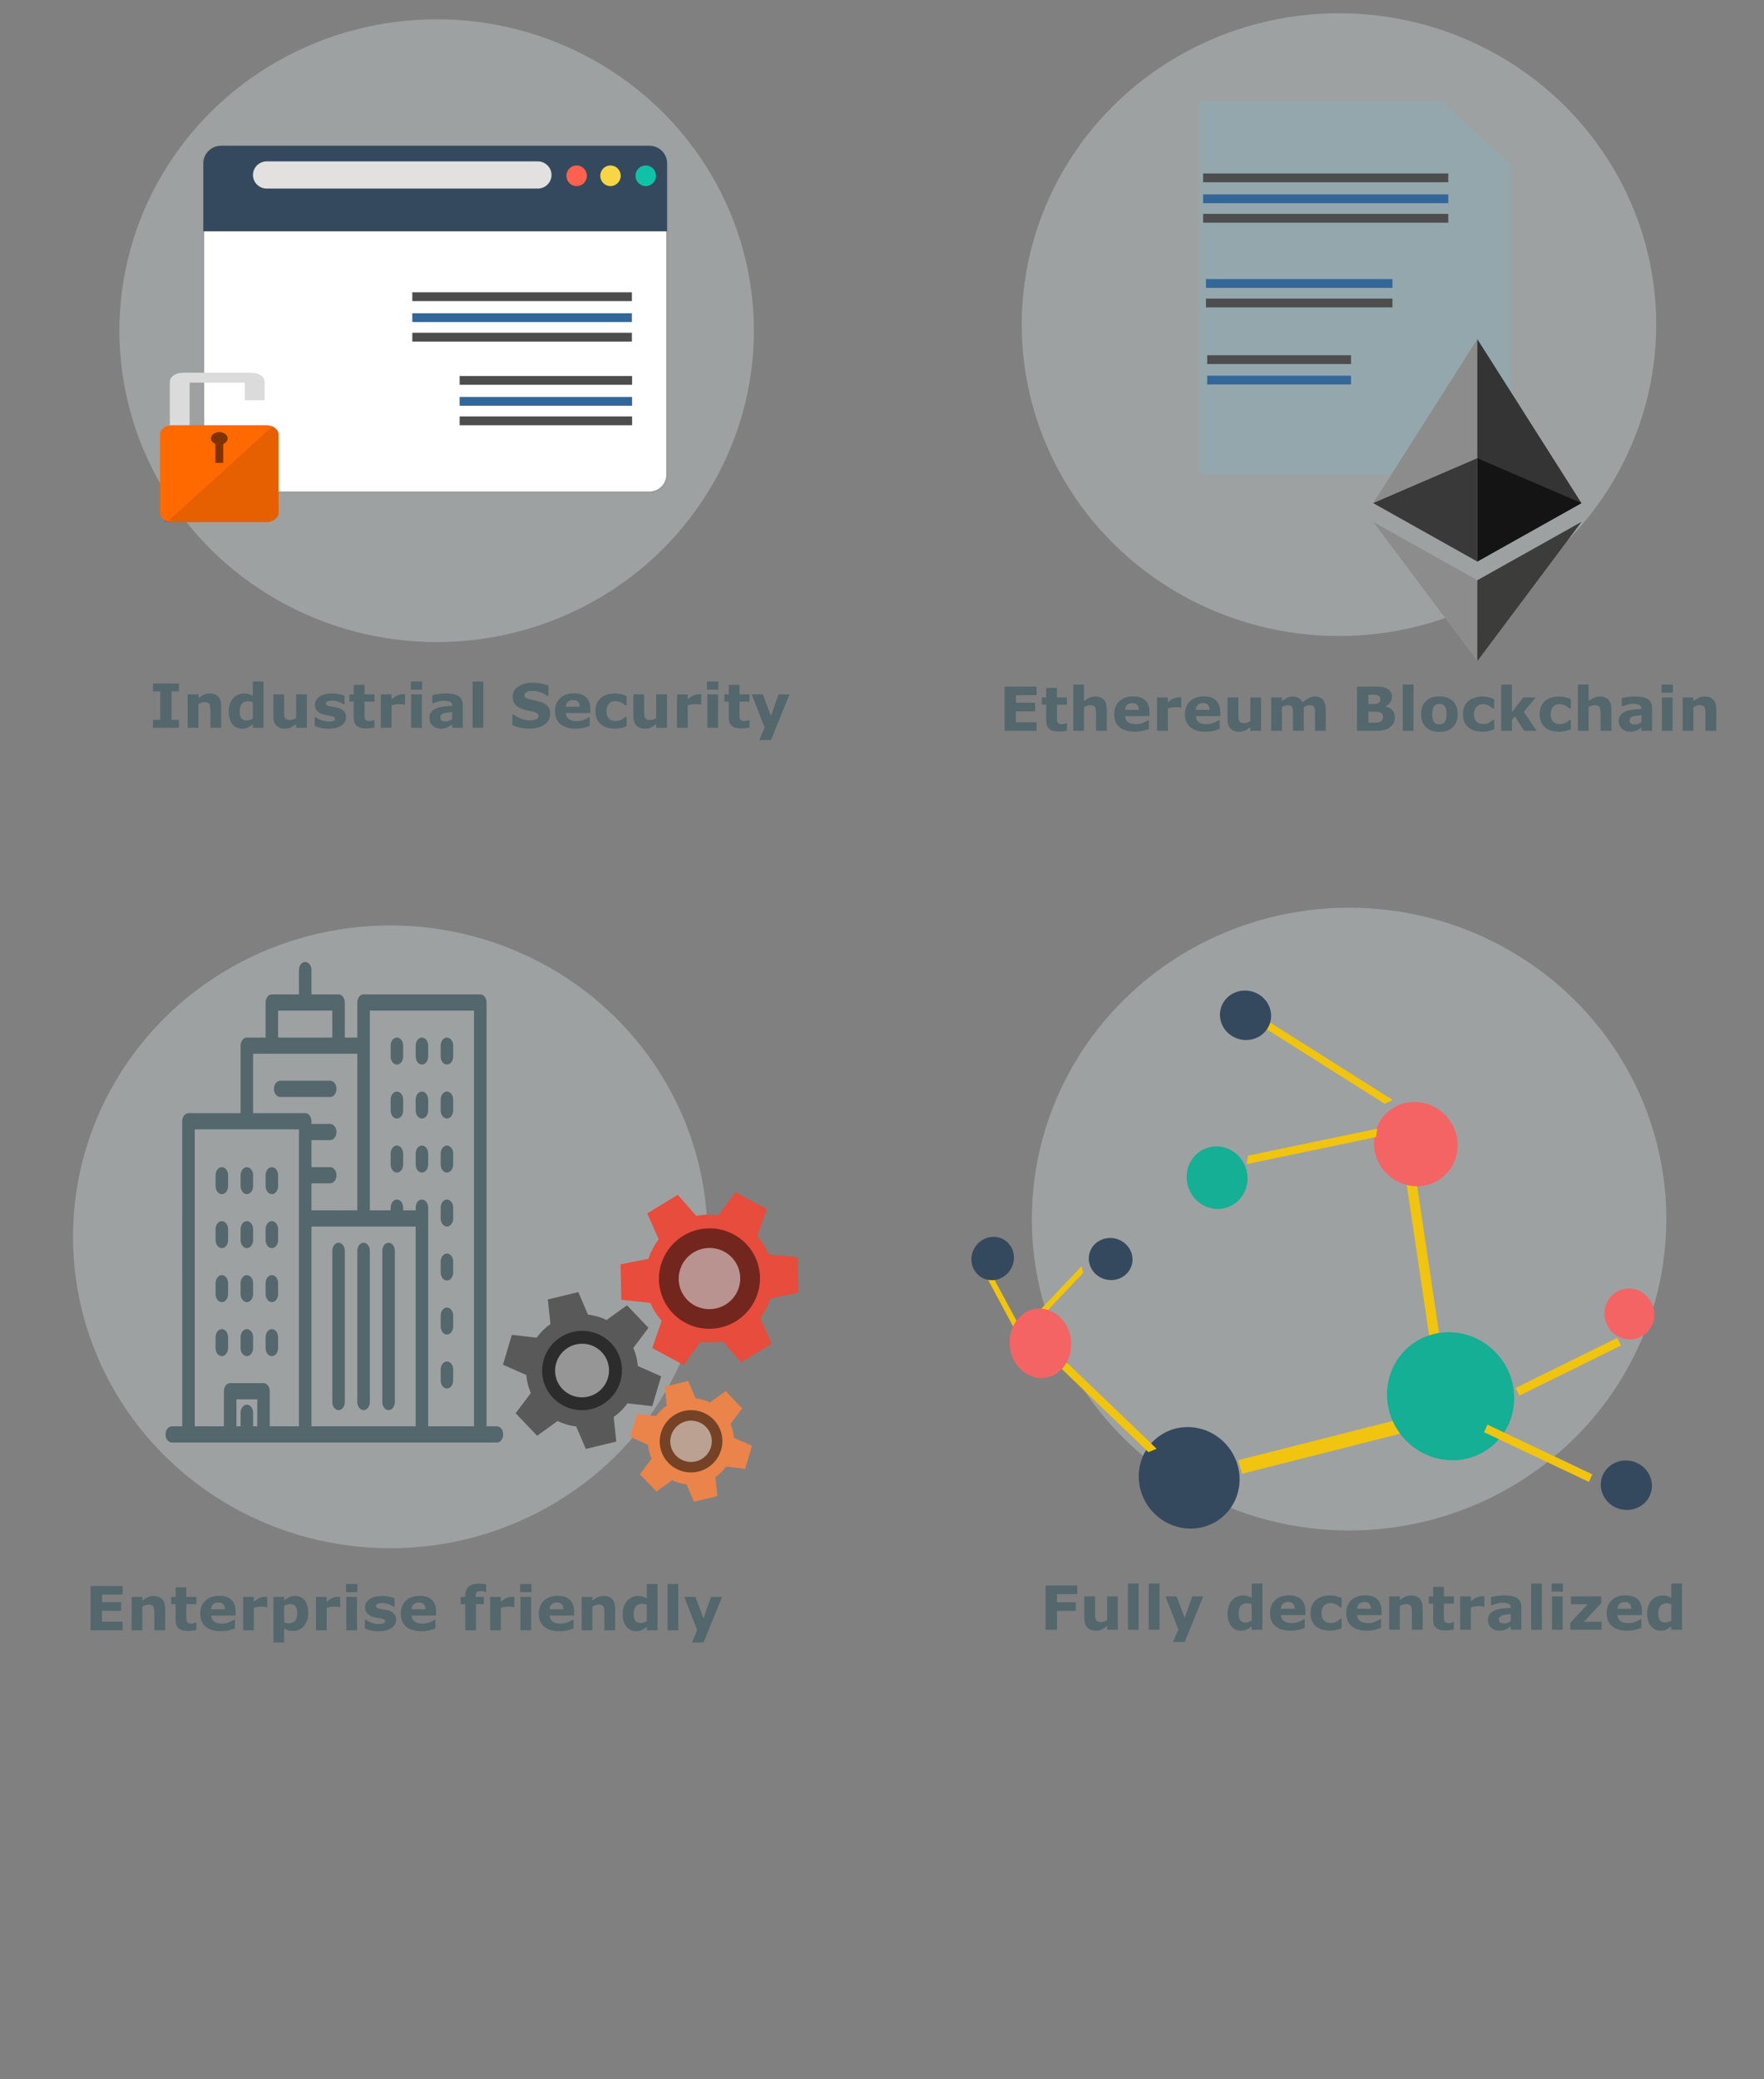 <?xml version="1.0" encoding="UTF-8" standalone="no"?>
<!-- Created with Inkscape (http://www.inkscape.org/) -->

<svg
   xmlns:osb="http://www.openswatchbook.org/uri/2009/osb"
   xmlns:dc="http://purl.org/dc/elements/1.1/"
   xmlns:cc="http://creativecommons.org/ns#"
   xmlns:rdf="http://www.w3.org/1999/02/22-rdf-syntax-ns#"
   xmlns:svg="http://www.w3.org/2000/svg"
   xmlns="http://www.w3.org/2000/svg"
   xmlns:sodipodi="http://sodipodi.sourceforge.net/DTD/sodipodi-0.dtd"
   xmlns:inkscape="http://www.inkscape.org/namespaces/inkscape"
   width="297mm"
   height="350mm"
   viewBox="0 0 297 350"
   version="1.1"
   id="svg4767"
   inkscape:version="0.92.2 5c3e80d, 2017-08-06"
   sodipodi:docname="fc_technology.svg">
  <rect x="0" y="0" width="297" height="350" fill="#808080" stroke="none"/>
  <defs
     id="defs4761">
    <linearGradient
       id="ice_inside-3"
       osb:paint="solid">
      <stop
         style="stop-color:#63d3d7;stop-opacity:1;"
         offset="0"
         id="stop4182" />
    </linearGradient>
    <linearGradient
       id="ice_outside"
       osb:paint="solid">
      <stop
         style="stop-color:#4a9ea1;stop-opacity:1;"
         offset="0"
         id="stop4188" />
    </linearGradient>
  </defs>
  <sodipodi:namedview
     id="base"
     pagecolor="#ffffff"
     bordercolor="#666666"
     borderopacity="1.0"
     inkscape:pageopacity="0.0"
     inkscape:pageshadow="2"
     inkscape:zoom="0.59"
     inkscape:cx="116.07606"
     inkscape:cy="737.01425"
     inkscape:document-units="mm"
     inkscape:current-layer="svg4767"
     showgrid="false"
     inkscape:window-width="1911"
     inkscape:window-height="1090"
     inkscape:window-x="-2"
     inkscape:window-y="0"
     inkscape:window-maximized="0" />
  <g
     inkscape:label="smart contract"
     inkscape:groupmode="layer"
     id="layer1"
     style="display:inline"
     transform="translate(0,53)" />
  <g
     inkscape:groupmode="layer"
     id="layer2"
     inkscape:label="Layer 2"
     transform="translate(0,53)" />
  <g
     id="g5398"
     transform="translate(-4.203,-10.152)"
     inkscape:export-xdpi="150"
     inkscape:export-ydpi="150">
    <g
       id="g5326">
      <ellipse
         style="display:inline;opacity:0.335;fill:#dbe2e3;fill-opacity:1;stroke:none;stroke-width:1.123;stroke-miterlimit:4;stroke-dasharray:4.492, 1.123;stroke-dashoffset:0;stroke-opacity:1"
         id="path13270-2-4"
         cx="77.721"
         cy="65.82"
         rx="53.413"
         ry="52.421"
         inkscape:label="circle" />
      <g
         transform="matrix(0.638,0,0,0.688,106.326,-8.065)"
         id="g4933">
        <path
           d="m 15.975,142.672 c 0,2.372 -2.1,4.295 -4.691,4.295 H -101.715 c -2.592,0 -4.692,-1.923 -4.692,-4.295 V 66.442 c 0,-2.372 2.101,-4.295 4.692,-4.295 H 11.283 c 2.592,0 4.691,1.923 4.691,4.295 z"
           id="path173"
           inkscape:connector-curvature="0"
           style="display:inline;fill:#ffffff;stroke:#9b9b9b;stroke-width:0.453;stroke-miterlimit:4;stroke-dasharray:none;stroke-opacity:1" />
        <path
           d="M 11.283,62.147 H -101.715 c -2.592,0 -4.692,1.923 -4.692,4.295 v 16.642 H 15.975 v -16.642 c 0,-2.372 -2.1,-4.295 -4.691,-4.295 z"
           id="path175"
           inkscape:connector-curvature="0"
           style="display:inline;fill:#34495e;stroke-width:0.148" />
        <path
           d="m -14.523,69.29 c 0,1.837 -1.627,3.326 -3.632,3.326 h -71.52 c -2.007,0 -3.634,-1.489 -3.634,-3.326 v 0 c 0,-1.836 1.627,-3.325 3.634,-3.325 h 71.52 c 2.006,0 3.632,1.489 3.632,3.325 z"
           id="path183"
           inkscape:connector-curvature="0"
           style="display:inline;fill:#e2e1e0;stroke-width:0.148" />
        <path
           d="m -94.777,133.278 -0.954,1.321 c 0,0 0.058,0.031 0.161,0.085 0.101,0.057 0.252,0.127 0.433,0.213 0.361,0.173 0.843,0.402 1.324,0.632 0.477,0.238 0.974,0.442 1.343,0.602 0.37,0.159 0.616,0.265 0.616,0.265 l 0.827,-1.38 c 0,0 -0.238,-0.103 -0.596,-0.257 -0.357,-0.154 -0.839,-0.353 -1.299,-0.582 -0.466,-0.222 -0.931,-0.445 -1.281,-0.611 -0.175,-0.083 -0.32,-0.152 -0.418,-0.206 -0.099,-0.052 -0.156,-0.082 -0.156,-0.082 z"
           id="path295"
           inkscape:connector-curvature="0"
           style="display:inline;fill:#efefef;stroke-width:0.148" />
        <path
           d="m -5.191,69.491 c 0,1.395 -1.21,2.527 -2.701,2.527 -1.492,0 -2.704,-1.132 -2.704,-2.527 0,-1.396 1.211,-2.529 2.704,-2.529 1.491,0 2.701,1.132 2.701,2.529 z"
           id="path177"
           inkscape:connector-curvature="0"
           style="display:inline;fill:#ff614f;stroke-width:0.173" />
        <path
           d="m 3.741,69.491 c 0,1.395 -1.21,2.527 -2.702,2.527 -1.491,0 -2.701,-1.132 -2.701,-2.527 0,-1.396 1.21,-2.529 2.701,-2.529 1.492,0 2.702,1.132 2.702,2.529 z"
           id="path179"
           inkscape:connector-curvature="0"
           style="display:inline;fill:#f7d546;stroke-width:0.173" />
        <path
           d="m 13.048,69.491 c 0,1.395 -1.21,2.527 -2.702,2.527 -1.492,0 -2.702,-1.132 -2.702,-2.527 0,-1.396 1.21,-2.529 2.702,-2.529 1.492,0 2.702,1.132 2.702,2.529 z"
           id="path181"
           inkscape:connector-curvature="0"
           style="display:inline;fill:#11c1a7;stroke-width:0.173" />
      </g>
      <g
         inkscape:label="lock"
         id="g13137"
         transform="matrix(1.464,0,0,1.104,-43.577,-59)"
         style="display:inline">
        <path
           style="display:inline;fill:#dbdbdb;stroke-width:0.265"
           inkscape:connector-curvature="0"
           id="path2108"
           d="m 60.793,123.67 h 1.835 v -2.773 c 0,-0.775 -0.629,-1.404 -1.406,-1.404 h -7.652 c -0.776,0 -1.406,0.629 -1.406,1.404 v 11.479 c 0,0.777 0.629,1.406 1.406,1.406 h 0.43 v -12.805 h 6.793 z" />
        <path
           style="display:inline;opacity:0.1;stroke-width:0.265"
           inkscape:connector-curvature="0"
           id="path2116"
           d="m 52.004,142.254 h 10.819 c 0.776,0 1.406,-0.63 1.406,-1.406 v -11.968 c 0,-0.522 -0.286,-0.978 -0.711,-1.219 l -12.033,14.492 c 0.16,0.064 0.335,0.102 0.519,0.102 z" />
        <path
           style="display:inline;fill:#dbdbdb;stroke-width:0.265"
           inkscape:connector-curvature="0"
           id="path2108-8"
           d="m 61.237,123.669 h 1.835 v -2.773 c 0,-0.775 -0.629,-1.404 -1.406,-1.404 h -7.652 c -0.776,0 -1.406,0.629 -1.406,1.404 v 11.479 c 0,0.777 0.629,1.406 1.406,1.406 h 0.43 v -12.805 h 6.793 z" />
        <path
           style="display:inline;fill:#ff6900;stroke-width:0.265"
           inkscape:connector-curvature="0"
           id="path2110"
           d="m 64.673,140.849 c 0,0.775 -0.63,1.406 -1.406,1.406 h -10.819 c -0.776,0 -1.406,-0.631 -1.406,-1.406 v -11.968 c 0,-0.775 0.629,-1.406 1.406,-1.406 h 10.819 c 0.776,0 1.406,0.63 1.406,1.406 z" />
        <path
           style="display:inline;opacity:0.1;stroke-width:0.265"
           inkscape:connector-curvature="0"
           id="path2116-0"
           d="m 52.448,142.254 h 10.819 c 0.776,0 1.406,-0.63 1.406,-1.406 v -11.968 c 0,-0.522 -0.286,-0.978 -0.711,-1.219 l -12.033,14.492 c 0.16,0.064 0.335,0.102 0.519,0.102 z" />
        <path
           style="display:inline;opacity:0.5;stroke-width:0.265"
           inkscape:connector-curvature="0"
           id="path2114"
           d="m 57.857,128.529 c -0.53,0 -0.961,0.43 -0.961,0.961 0,0.365 0.206,0.679 0.506,0.841 v 2.303 0.584 h 0.91 v -0.584 h 0.003 v -2.303 c 0.299,-0.162 0.505,-0.475 0.505,-0.841 0,-0.53 -0.43,-0.961 -0.961,-0.961 z" />
      </g>
    </g>
    <rect
       x="73.621"
       y="66.169"
       width="36.974"
       height="1.48"
       id="rect8545-7-7"
       style="clip-rule:evenodd;display:inline;fill:#4d4d4d;fill-rule:evenodd;stroke-width:0.191" />
    <rect
       x="73.621"
       y="62.886"
       width="36.974"
       height="1.48"
       id="rect8543-9-9"
       style="clip-rule:evenodd;display:inline;fill:#336699;fill-rule:evenodd;stroke-width:0.191" />
    <rect
       x="73.621"
       y="59.362"
       width="36.974"
       height="1.478"
       id="rect8541-3-3"
       style="clip-rule:evenodd;display:inline;fill:#4d4d4d;fill-rule:evenodd;stroke-width:0.191" />
    <rect
       x="81.592"
       y="80.258"
       width="29.037"
       height="1.48"
       id="rect8545-7-7-8"
       style="clip-rule:evenodd;display:inline;fill:#4d4d4d;fill-rule:evenodd;stroke-width:0.17" />
    <rect
       x="81.592"
       y="76.975"
       width="29.037"
       height="1.48"
       id="rect8543-9-9-0"
       style="clip-rule:evenodd;display:inline;fill:#336699;fill-rule:evenodd;stroke-width:0.17" />
    <rect
       x="81.592"
       y="73.451"
       width="29.037"
       height="1.478"
       id="rect8541-3-3-2"
       style="clip-rule:evenodd;display:inline;fill:#4d4d4d;fill-rule:evenodd;stroke-width:0.17" />
  </g>
  <g
     aria-label="Industrial Security"
     transform="matrix(0.265,0,0,0.265,4.484,-9.612)"
     style="font-style:normal;font-weight:normal;font-size:40px;line-height:1.25;font-family:sans-serif;letter-spacing:0px;word-spacing:0px;fill:#53676c;fill-opacity:1;stroke:none"
     id="flowRoot5420">
    <path
       d="M 96.753,498.588 H 80.289 v -4.984 h 4.607 v -18.144 h -4.607 v -4.984 h 16.464 v 4.984 h -4.607 v 18.144 h 4.607 z"
       style="font-style:normal;font-variant:normal;font-weight:bold;font-stretch:normal;font-size:38.667px;font-family:verdana;-inkscape-font-specification:'verdana Bold';fill:#53676c"
       id="path4915"
       inkscape:connector-curvature="0" />
    <path
       d="m 123.619,498.588 h -6.835 v -10.516 q 0,-1.284 -0.132,-2.549 -0.132,-1.284 -0.453,-1.888 -0.378,-0.699 -1.114,-1.02 -0.717,-0.321 -2.02,-0.321 -0.925,0 -1.888,0.302 -0.944,0.302 -2.058,0.963 v 15.029 h -6.797 v -21.202 h 6.797 v 2.341 q 1.812,-1.416 3.474,-2.171 1.68,-0.755 3.719,-0.755 3.436,0 5.362,2.001 1.945,2.001 1.945,5.985 z"
       style="font-style:normal;font-variant:normal;font-weight:bold;font-stretch:normal;font-size:38.667px;font-family:verdana;-inkscape-font-specification:'verdana Bold';fill:#53676c"
       id="path4917"
       inkscape:connector-curvature="0" />
    <path
       d="m 150.505,498.588 h -6.797 v -2.209 q -1.756,1.435 -3.285,2.115 -1.529,0.68 -3.531,0.68 -3.87,0 -6.193,-2.983 -2.322,-2.983 -2.322,-8.043 0,-2.7 0.774,-4.777 0.793,-2.096 2.152,-3.587 1.284,-1.416 3.115,-2.19 1.831,-0.793 3.663,-0.793 1.907,0 3.115,0.415 1.227,0.396 2.511,1.02 v -9.025 h 6.797 z m -6.797,-5.853 v -10.403 q -0.717,-0.302 -1.51,-0.434 -0.793,-0.132 -1.454,-0.132 -2.681,0 -4.021,1.68 -1.341,1.661 -1.341,4.626 0,3.115 1.076,4.531 1.076,1.397 3.455,1.397 0.925,0 1.964,-0.34 1.038,-0.359 1.831,-0.925 z"
       style="font-style:normal;font-variant:normal;font-weight:bold;font-stretch:normal;font-size:38.667px;font-family:verdana;-inkscape-font-specification:'verdana Bold';fill:#53676c"
       id="path4919"
       inkscape:connector-curvature="0" />
    <path
       d="m 178.051,498.588 h -6.797 v -2.341 q -1.888,1.435 -3.455,2.19 -1.567,0.736 -3.738,0.736 -3.512,0 -5.419,-2.02 -1.888,-2.02 -1.888,-5.966 v -13.801 h 6.835 v 10.516 q 0,1.605 0.094,2.681 0.113,1.057 0.491,1.756 0.359,0.699 1.076,1.02 0.736,0.321 2.039,0.321 0.868,0 1.926,-0.321 1.057,-0.321 2.039,-0.944 v -15.029 h 6.797 z"
       style="font-style:normal;font-variant:normal;font-weight:bold;font-stretch:normal;font-size:38.667px;font-family:verdana;-inkscape-font-specification:'verdana Bold';fill:#53676c"
       id="path4921"
       inkscape:connector-curvature="0" />
    <path
       d="m 202.916,491.867 q 0,3.285 -2.945,5.305 -2.945,2.001 -8.062,2.001 -2.832,0 -5.135,-0.529 -2.303,-0.529 -3.701,-1.171 v -5.589 h 0.623 q 0.51,0.359 1.171,0.793 0.68,0.415 1.907,0.906 1.057,0.434 2.398,0.755 1.341,0.302 2.87,0.302 2.001,0 2.964,-0.434 0.963,-0.453 0.963,-1.322 0,-0.774 -0.566,-1.114 -0.566,-0.359 -2.152,-0.68 -0.755,-0.17 -2.058,-0.359 -1.284,-0.208 -2.341,-0.491 -2.889,-0.755 -4.286,-2.341 -1.397,-1.605 -1.397,-3.984 0,-3.059 2.889,-5.079 2.908,-2.039 7.93,-2.039 2.379,0 4.55,0.491 2.19,0.472 3.417,1.02 v 5.362 h -0.585 q -1.51,-1.038 -3.455,-1.68 -1.926,-0.661 -3.908,-0.661 -1.643,0 -2.775,0.453 -1.114,0.453 -1.114,1.284 0,0.755 0.51,1.152 0.51,0.396 2.398,0.793 1.038,0.208 2.228,0.415 1.208,0.189 2.417,0.491 2.681,0.699 3.965,2.209 1.284,1.492 1.284,3.738 z"
       style="font-style:normal;font-variant:normal;font-weight:bold;font-stretch:normal;font-size:38.667px;font-family:verdana;-inkscape-font-specification:'verdana Bold';fill:#53676c"
       id="path4923"
       inkscape:connector-curvature="0" />
    <path
       d="m 221.003,498.399 q -1.095,0.283 -2.322,0.434 -1.227,0.17 -3.002,0.17 -3.965,0 -5.91,-1.605 -1.926,-1.605 -1.926,-5.494 v -9.912 h -2.794 v -4.607 h 2.794 v -6.061 h 6.797 v 6.061 h 6.363 v 4.607 h -6.363 v 7.514 q 0,1.114 0.019,1.945 0.019,0.831 0.302,1.492 0.264,0.661 0.925,1.057 0.68,0.378 1.964,0.378 0.529,0 1.378,-0.227 0.868,-0.227 1.208,-0.415 h 0.566 z"
       style="font-style:normal;font-variant:normal;font-weight:bold;font-stretch:normal;font-size:38.667px;font-family:verdana;-inkscape-font-specification:'verdana Bold';fill:#53676c"
       id="path4925"
       inkscape:connector-curvature="0" />
    <path
       d="m 240.412,483.861 h -0.604 q -0.434,-0.151 -1.397,-0.227 -0.963,-0.075 -1.605,-0.075 -1.454,0 -2.568,0.189 -1.114,0.189 -2.398,0.642 v 14.198 h -6.797 v -21.202 h 6.797 v 3.115 q 2.247,-1.926 3.908,-2.549 1.661,-0.642 3.059,-0.642 0.359,0 0.812,0.019 0.453,0.019 0.793,0.057 z"
       style="font-style:normal;font-variant:normal;font-weight:bold;font-stretch:normal;font-size:38.667px;font-family:verdana;-inkscape-font-specification:'verdana Bold';fill:#53676c"
       id="path4927"
       inkscape:connector-curvature="0" />
    <path
       d="m 251.098,498.588 h -6.797 v -21.202 h 6.797 z m 0.189,-24.223 h -7.174 v -5.154 h 7.174 z"
       style="font-style:normal;font-variant:normal;font-weight:bold;font-stretch:normal;font-size:38.667px;font-family:verdana;-inkscape-font-specification:'verdana Bold';fill:#53676c"
       id="path4929"
       inkscape:connector-curvature="0" />
    <path
       d="m 270.356,493.056 v -4.418 q -1.378,0.113 -2.983,0.321 -1.605,0.189 -2.436,0.453 -1.02,0.321 -1.567,0.944 -0.529,0.604 -0.529,1.605 0,0.661 0.113,1.076 0.113,0.415 0.566,0.793 0.434,0.378 1.038,0.566 0.604,0.17 1.888,0.17 1.02,0 2.058,-0.415 1.057,-0.415 1.85,-1.095 z m 0,3.285 q -0.548,0.415 -1.359,1.001 -0.812,0.585 -1.529,0.925 -1.001,0.453 -2.077,0.661 -1.076,0.227 -2.36,0.227 -3.021,0 -5.06,-1.869 -2.039,-1.869 -2.039,-4.777 0,-2.322 1.038,-3.795 1.038,-1.473 2.945,-2.322 1.888,-0.85 4.682,-1.208 2.794,-0.359 5.796,-0.529 v -0.113 q 0,-1.756 -1.435,-2.417 -1.435,-0.68 -4.229,-0.68 -1.68,0 -3.587,0.604 -1.907,0.585 -2.738,0.906 h -0.623 v -5.117 q 1.076,-0.283 3.493,-0.661 2.436,-0.396 4.871,-0.396 5.796,0 8.364,1.794 2.587,1.775 2.587,5.589 v 14.424 h -6.74 z"
       style="font-style:normal;font-variant:normal;font-weight:bold;font-stretch:normal;font-size:38.667px;font-family:verdana;-inkscape-font-specification:'verdana Bold';fill:#53676c"
       id="path4931"
       inkscape:connector-curvature="0" />
    <path
       d="m 290.143,498.588 h -6.797 v -29.378 h 6.797 z"
       style="font-style:normal;font-variant:normal;font-weight:bold;font-stretch:normal;font-size:38.667px;font-family:verdana;-inkscape-font-specification:'verdana Bold';fill:#53676c"
       id="path4933"
       inkscape:connector-curvature="0" />
    <path
       d="m 332.661,489.752 q 0,4.154 -3.531,6.759 -3.512,2.587 -9.553,2.587 -3.493,0 -6.098,-0.604 -2.587,-0.623 -4.852,-1.567 v -6.74 h 0.793 q 2.247,1.794 5.022,2.757 2.794,0.963 5.362,0.963 0.661,0 1.737,-0.113 1.076,-0.113 1.756,-0.378 0.831,-0.34 1.359,-0.85 0.548,-0.51 0.548,-1.51 0,-0.925 -0.793,-1.586 -0.774,-0.68 -2.285,-1.038 -1.586,-0.378 -3.361,-0.699 -1.756,-0.34 -3.304,-0.85 -3.549,-1.152 -5.117,-3.115 -1.548,-1.982 -1.548,-4.909 0,-3.927 3.512,-6.4 3.531,-2.492 9.062,-2.492 2.775,0 5.475,0.548 2.719,0.529 4.701,1.34 v 6.476 h -0.774 q -1.699,-1.359 -4.173,-2.266 -2.454,-0.925 -5.022,-0.925 -0.906,0 -1.812,0.132 -0.887,0.113 -1.718,0.453 -0.736,0.283 -1.265,0.868 -0.529,0.566 -0.529,1.303 0,1.114 0.85,1.718 0.85,0.585 3.21,1.076 1.548,0.321 2.964,0.623 1.435,0.302 3.077,0.831 3.229,1.057 4.758,2.889 1.548,1.812 1.548,4.72 z"
       style="font-style:normal;font-variant:normal;font-weight:bold;font-stretch:normal;font-size:38.667px;font-family:verdana;-inkscape-font-specification:'verdana Bold';fill:#53676c"
       id="path4935"
       inkscape:connector-curvature="0" />
    <path
       d="m 358.149,489.242 h -15.557 q 0.151,2.492 1.888,3.814 1.756,1.322 5.154,1.322 2.152,0 4.173,-0.774 2.02,-0.774 3.191,-1.661 h 0.755 v 5.456 q -2.303,0.925 -4.342,1.34 -2.039,0.415 -4.512,0.415 -6.382,0 -9.78,-2.87 -3.398,-2.87 -3.398,-8.175 0,-5.249 3.21,-8.307 3.229,-3.077 8.836,-3.077 5.173,0 7.779,2.624 2.605,2.605 2.605,7.514 z m -6.759,-3.984 q -0.057,-2.133 -1.057,-3.21 -1.001,-1.076 -3.115,-1.076 -1.964,0 -3.229,1.02 -1.265,1.02 -1.416,3.266 z"
       style="font-style:normal;font-variant:normal;font-weight:bold;font-stretch:normal;font-size:38.667px;font-family:verdana;-inkscape-font-specification:'verdana Bold';fill:#53676c"
       id="path4937"
       inkscape:connector-curvature="0" />
    <path
       d="m 373.99,499.154 q -2.775,0 -5.079,-0.661 -2.285,-0.661 -3.984,-2.039 -1.68,-1.378 -2.605,-3.474 -0.925,-2.096 -0.925,-4.909 0,-2.964 0.982,-5.117 1.001,-2.152 2.775,-3.568 1.718,-1.341 3.965,-1.964 2.247,-0.623 4.663,-0.623 2.171,0 4.003,0.472 1.831,0.472 3.417,1.227 v 5.796 h -0.963 q -0.396,-0.34 -0.963,-0.793 -0.548,-0.453 -1.359,-0.887 -0.774,-0.415 -1.699,-0.68 -0.925,-0.283 -2.152,-0.283 -2.719,0 -4.191,1.737 -1.454,1.718 -1.454,4.682 0,3.059 1.492,4.645 1.51,1.586 4.267,1.586 1.284,0 2.303,-0.283 1.038,-0.302 1.718,-0.699 0.642,-0.378 1.133,-0.793 0.491,-0.415 0.906,-0.812 h 0.963 v 5.796 q -1.605,0.755 -3.361,1.189 -1.737,0.453 -3.852,0.453 z"
       style="font-style:normal;font-variant:normal;font-weight:bold;font-stretch:normal;font-size:38.667px;font-family:verdana;-inkscape-font-specification:'verdana Bold';fill:#53676c"
       id="path4939"
       inkscape:connector-curvature="0" />
    <path
       d="m 406.803,498.588 h -6.797 v -2.341 q -1.888,1.435 -3.455,2.19 -1.567,0.736 -3.738,0.736 -3.512,0 -5.419,-2.02 -1.888,-2.02 -1.888,-5.966 v -13.801 h 6.835 v 10.516 q 0,1.605 0.094,2.681 0.113,1.057 0.491,1.756 0.359,0.699 1.076,1.02 0.736,0.321 2.039,0.321 0.868,0 1.926,-0.321 1.057,-0.321 2.039,-0.944 v -15.029 h 6.797 z"
       style="font-style:normal;font-variant:normal;font-weight:bold;font-stretch:normal;font-size:38.667px;font-family:verdana;-inkscape-font-specification:'verdana Bold';fill:#53676c"
       id="path4941"
       inkscape:connector-curvature="0" />
    <path
       d="m 428.61,483.861 h -0.604 q -0.434,-0.151 -1.397,-0.227 -0.963,-0.075 -1.605,-0.075 -1.454,0 -2.568,0.189 -1.114,0.189 -2.398,0.642 v 14.198 h -6.797 v -21.202 h 6.797 v 3.115 q 2.247,-1.926 3.908,-2.549 1.661,-0.642 3.059,-0.642 0.359,0 0.812,0.019 0.453,0.019 0.793,0.057 z"
       style="font-style:normal;font-variant:normal;font-weight:bold;font-stretch:normal;font-size:38.667px;font-family:verdana;-inkscape-font-specification:'verdana Bold';fill:#53676c"
       id="path4943"
       inkscape:connector-curvature="0" />
    <path
       d="m 439.296,498.588 h -6.797 v -21.202 h 6.797 z m 0.189,-24.223 h -7.174 v -5.154 h 7.174 z"
       style="font-style:normal;font-variant:normal;font-weight:bold;font-stretch:normal;font-size:38.667px;font-family:verdana;-inkscape-font-specification:'verdana Bold';fill:#53676c"
       id="path4945"
       inkscape:connector-curvature="0" />
    <path
       d="m 459.271,498.399 q -1.095,0.283 -2.322,0.434 -1.227,0.17 -3.002,0.17 -3.965,0 -5.91,-1.605 -1.926,-1.605 -1.926,-5.494 v -9.912 h -2.794 v -4.607 h 2.794 v -6.061 h 6.797 v 6.061 h 6.363 v 4.607 h -6.363 v 7.514 q 0,1.114 0.019,1.945 0.019,0.831 0.302,1.492 0.264,0.661 0.925,1.057 0.68,0.378 1.964,0.378 0.529,0 1.378,-0.227 0.868,-0.227 1.208,-0.415 h 0.566 z"
       style="font-style:normal;font-variant:normal;font-weight:bold;font-stretch:normal;font-size:38.667px;font-family:verdana;-inkscape-font-specification:'verdana Bold';fill:#53676c"
       id="path4947"
       inkscape:connector-curvature="0" />
    <path
       d="m 472.884,491.092 4.833,-13.707 h 6.986 l -11.781,28.981 h -7.363 l 3.361,-7.93 -8.251,-21.051 h 7.137 z"
       style="font-style:normal;font-variant:normal;font-weight:bold;font-stretch:normal;font-size:38.667px;font-family:verdana;-inkscape-font-specification:'verdana Bold';fill:#53676c"
       id="path4949"
       inkscape:connector-curvature="0" />
  </g>
  <g
     id="g5418"
     transform="translate(5.504,-14.479)"
     inkscape:export-xdpi="150"
     inkscape:export-ydpi="150">
    <ellipse
       inkscape:label="circle"
       ry="52.421"
       rx="53.413"
       cy="69.128"
       cx="219.935"
       id="path13270-2"
       style="display:inline;opacity:0.335;fill:#dbe2e3;fill-opacity:1;stroke:none;stroke-width:1.123;stroke-miterlimit:4;stroke-dasharray:4.492, 1.123;stroke-dashoffset:0;stroke-opacity:1" />
    <polygon
       points="5245.352,5405.195 5210.703,5405.742 5210.703,5369.01 "
       id="polygon8557"
       style="display:inline;fill:#e8e8e8"
       transform="matrix(0.239,0,0,0.223,-1025.606,-1152.432)" />
    <polygon
       points="5221.028,5389.766 5211.36,5404.121 5246.523,5439.283 5246.523,5404.121 "
       id="polygon8555"
       style="display:inline;opacity:0.1"
       transform="matrix(0.239,0,0,0.223,-1025.606,-1152.432)" />
    <polygon
       transform="matrix(0.337,0,0,0.292,-1518.815,-1536.213)"
       points="5089.557,5584.258 5245.352,5584.258 5245.352,5405.195 5210.709,5369.01 5089.557,5369.01 "
       id="polygon8553"
       style="display:inline;fill:#93a7ac" />
    <rect
       x="197.746"
       y="77.73"
       width="24.21"
       height="1.47"
       id="rect8549"
       style="clip-rule:evenodd;display:inline;fill:#336699;fill-rule:evenodd;stroke-width:0.155" />
    <rect
       x="197.746"
       y="74.279"
       width="24.21"
       height="1.48"
       id="rect8547"
       style="clip-rule:evenodd;display:inline;fill:#4d4d4d;fill-rule:evenodd;stroke-width:0.155" />
    <rect
       x="197.541"
       y="64.745"
       width="31.395"
       height="1.48"
       id="rect8545"
       style="clip-rule:evenodd;display:inline;fill:#4d4d4d;fill-rule:evenodd;stroke-width:0.176" />
    <rect
       x="197.541"
       y="61.462"
       width="31.395"
       height="1.48"
       id="rect8543"
       style="clip-rule:evenodd;display:inline;fill:#336699;fill-rule:evenodd;stroke-width:0.176" />
    <rect
       x="197.062"
       y="50.485"
       width="41.274"
       height="1.48"
       id="rect8545-7"
       style="clip-rule:evenodd;display:inline;fill:#4d4d4d;fill-rule:evenodd;stroke-width:0.202" />
    <rect
       x="197.062"
       y="47.202"
       width="41.274"
       height="1.48"
       id="rect8543-9"
       style="clip-rule:evenodd;display:inline;fill:#336699;fill-rule:evenodd;stroke-width:0.202" />
    <rect
       x="197.062"
       y="43.678"
       width="41.274"
       height="1.478"
       id="rect8541-3"
       style="clip-rule:evenodd;display:inline;fill:#4d4d4d;fill-rule:evenodd;stroke-width:0.202" />
    <g
       inkscape:label="ethereum logo"
       style="display:inline"
       transform="matrix(0.137,0,0,0.13,225.699,71.572)"
       id="g14">
      <polygon
         style="fill:#343434"
         id="polygon2"
         points="127.961,0 125.166,9.5 125.166,285.168 127.961,287.958 255.923,212.32 " />
      <polygon
         style="fill:#8c8c8c"
         id="polygon4"
         points="127.962,0 0,212.32 127.962,287.959 127.962,154.158 " />
      <polygon
         style="fill:#3c3c3b"
         id="polygon6"
         points="127.961,312.187 126.386,314.107 126.386,412.306 127.961,416.907 255.999,236.587 " />
      <polygon
         style="fill:#8c8c8c"
         id="polygon8"
         points="0,236.585 127.962,416.905 127.962,312.185 " />
      <polygon
         style="fill:#141414"
         id="polygon10"
         points="127.961,154.159 127.961,287.958 255.921,212.321 " />
      <polygon
         style="fill:#393939"
         id="polygon12"
         points="127.961,154.159 0.001,212.321 127.961,287.958 " />
    </g>
  </g>
  <g
     aria-label="Ethereum Blockchain"
     transform="matrix(0.265,0,0,0.265,147.526,-9.095)"
     style="font-style:normal;font-weight:normal;font-size:40px;line-height:1.25;font-family:sans-serif;letter-spacing:0px;word-spacing:0px;fill:#53676c;fill-opacity:1;stroke:none"
     id="flowRoot5420-1">
    <path
       d="M 101.888,498.588 H 81.554 v -28.113 h 20.334 v 5.438 H 88.766 v 4.852 h 12.178 v 5.438 H 88.766 v 6.948 h 13.122 z"
       style="font-style:normal;font-variant:normal;font-weight:bold;font-stretch:normal;font-size:38.667px;font-family:verdana;-inkscape-font-specification:'verdana Bold';fill:#53676c"
       id="path4952"
       inkscape:connector-curvature="0" />
    <path
       d="m 121.165,498.399 q -1.095,0.283 -2.322,0.434 -1.227,0.17 -3.002,0.17 -3.965,0 -5.91,-1.605 -1.926,-1.605 -1.926,-5.494 v -9.912 h -2.794 v -4.607 h 2.794 v -6.061 h 6.797 v 6.061 h 6.363 v 4.607 h -6.363 v 7.514 q 0,1.114 0.019,1.945 0.019,0.831 0.302,1.492 0.264,0.661 0.925,1.057 0.68,0.378 1.964,0.378 0.529,0 1.378,-0.227 0.868,-0.227 1.208,-0.415 h 0.566 z"
       style="font-style:normal;font-variant:normal;font-weight:bold;font-stretch:normal;font-size:38.667px;font-family:verdana;-inkscape-font-specification:'verdana Bold';fill:#53676c"
       id="path4954"
       inkscape:connector-curvature="0" />
    <path
       d="m 146.502,498.588 h -6.835 v -10.516 q 0,-1.284 -0.132,-2.549 -0.132,-1.284 -0.453,-1.888 -0.378,-0.699 -1.114,-1.02 -0.717,-0.321 -2.02,-0.321 -0.925,0 -1.888,0.302 -0.944,0.302 -2.058,0.963 v 15.029 h -6.797 v -29.378 h 6.797 v 10.516 q 1.812,-1.416 3.474,-2.171 1.68,-0.755 3.719,-0.755 3.436,0 5.362,2.001 1.945,2.001 1.945,5.985 z"
       style="font-style:normal;font-variant:normal;font-weight:bold;font-stretch:normal;font-size:38.667px;font-family:verdana;-inkscape-font-specification:'verdana Bold';fill:#53676c"
       id="path4956"
       inkscape:connector-curvature="0" />
    <path
       d="M 173.652,489.242 H 158.094 q 0.151,2.492 1.888,3.814 1.756,1.322 5.154,1.322 2.152,0 4.173,-0.774 2.02,-0.774 3.191,-1.661 h 0.755 v 5.456 q -2.303,0.925 -4.342,1.34 -2.039,0.415 -4.512,0.415 -6.382,0 -9.78,-2.87 -3.398,-2.87 -3.398,-8.175 0,-5.249 3.21,-8.307 3.229,-3.077 8.836,-3.077 5.173,0 7.779,2.624 2.605,2.605 2.605,7.514 z m -6.759,-3.984 q -0.057,-2.133 -1.057,-3.21 -1.001,-1.076 -3.115,-1.076 -1.964,0 -3.229,1.02 -1.265,1.02 -1.416,3.266 z"
       style="font-style:normal;font-variant:normal;font-weight:bold;font-stretch:normal;font-size:38.667px;font-family:verdana;-inkscape-font-specification:'verdana Bold';fill:#53676c"
       id="path4958"
       inkscape:connector-curvature="0" />
    <path
       d="m 193.816,483.861 h -0.604 q -0.434,-0.151 -1.397,-0.227 -0.963,-0.075 -1.605,-0.075 -1.454,0 -2.568,0.189 -1.114,0.189 -2.398,0.642 v 14.198 h -6.797 v -21.202 h 6.797 v 3.115 q 2.247,-1.926 3.908,-2.549 1.661,-0.642 3.059,-0.642 0.359,0 0.812,0.019 0.453,0.019 0.793,0.057 z"
       style="font-style:normal;font-variant:normal;font-weight:bold;font-stretch:normal;font-size:38.667px;font-family:verdana;-inkscape-font-specification:'verdana Bold';fill:#53676c"
       id="path4960"
       inkscape:connector-curvature="0" />
    <path
       d="M 218.587,489.242 H 203.029 q 0.151,2.492 1.888,3.814 1.756,1.322 5.154,1.322 2.152,0 4.173,-0.774 2.02,-0.774 3.191,-1.661 h 0.755 v 5.456 q -2.303,0.925 -4.342,1.34 -2.039,0.415 -4.512,0.415 -6.382,0 -9.78,-2.87 -3.398,-2.87 -3.398,-8.175 0,-5.249 3.21,-8.307 3.229,-3.077 8.836,-3.077 5.173,0 7.779,2.624 2.605,2.605 2.605,7.514 z m -6.759,-3.984 q -0.057,-2.133 -1.057,-3.21 -1.001,-1.076 -3.115,-1.076 -1.964,0 -3.229,1.02 -1.265,1.02 -1.416,3.266 z"
       style="font-style:normal;font-variant:normal;font-weight:bold;font-stretch:normal;font-size:38.667px;font-family:verdana;-inkscape-font-specification:'verdana Bold';fill:#53676c"
       id="path4962"
       inkscape:connector-curvature="0" />
    <path
       d="m 244.509,498.588 h -6.797 v -2.341 q -1.888,1.435 -3.455,2.19 -1.567,0.736 -3.738,0.736 -3.512,0 -5.419,-2.02 -1.888,-2.02 -1.888,-5.966 v -13.801 h 6.835 v 10.516 q 0,1.605 0.094,2.681 0.113,1.057 0.491,1.756 0.359,0.699 1.076,1.02 0.736,0.321 2.039,0.321 0.868,0 1.926,-0.321 1.057,-0.321 2.039,-0.944 v -15.029 h 6.797 z"
       style="font-style:normal;font-variant:normal;font-weight:bold;font-stretch:normal;font-size:38.667px;font-family:verdana;-inkscape-font-specification:'verdana Bold';fill:#53676c"
       id="path4964"
       inkscape:connector-curvature="0" />
    <path
       d="m 271.678,483.559 v 15.029 h -6.835 v -10.592 q 0,-1.548 -0.075,-2.624 -0.075,-1.095 -0.415,-1.775 -0.34,-0.68 -1.038,-0.982 -0.68,-0.321 -1.926,-0.321 -1.001,0 -1.945,0.415 -0.944,0.396 -1.699,0.85 v 15.029 h -6.797 v -21.202 h 6.797 v 2.341 q 1.756,-1.378 3.361,-2.152 1.605,-0.774 3.549,-0.774 2.096,0 3.701,0.944 1.605,0.925 2.511,2.738 2.039,-1.718 3.965,-2.7 1.926,-0.982 3.776,-0.982 3.436,0 5.211,2.058 1.794,2.058 1.794,5.928 v 13.801 h -6.835 v -10.592 q 0,-1.567 -0.075,-2.643 -0.057,-1.076 -0.396,-1.756 -0.321,-0.68 -1.02,-0.982 -0.699,-0.321 -1.964,-0.321 -0.85,0 -1.661,0.302 -0.812,0.283 -1.982,0.963 z"
       style="font-style:normal;font-variant:normal;font-weight:bold;font-stretch:normal;font-size:38.667px;font-family:verdana;-inkscape-font-specification:'verdana Bold';fill:#53676c"
       id="path4966"
       inkscape:connector-curvature="0" />
    <path
       d="m 329.527,489.979 q 0,2.039 -0.831,3.644 -0.812,1.605 -2.247,2.662 -1.661,1.246 -3.663,1.775 -1.982,0.529 -5.041,0.529 h -12.272 v -28.113 h 10.913 q 3.398,0 4.965,0.227 1.586,0.227 3.134,1.001 1.605,0.812 2.379,2.19 0.793,1.359 0.793,3.115 0,2.039 -1.076,3.606 -1.076,1.548 -3.04,2.417 v 0.151 q 2.757,0.548 4.361,2.266 1.624,1.718 1.624,4.531 z m -9.289,-11.555 q 0,-0.699 -0.359,-1.397 -0.34,-0.699 -1.227,-1.038 -0.793,-0.302 -1.982,-0.321 -1.171,-0.038 -3.304,-0.038 h -0.68 v 5.947 h 1.133 q 1.718,0 2.926,-0.057 1.208,-0.057 1.907,-0.378 0.982,-0.434 1.284,-1.114 0.302,-0.699 0.302,-1.605 z m 1.775,11.441 q 0,-1.34 -0.529,-2.058 -0.51,-0.736 -1.756,-1.095 -0.85,-0.245 -2.341,-0.264 -1.492,-0.019 -3.115,-0.019 h -1.586 v 7.005 h 0.529 q 3.059,0 4.38,-0.019 1.322,-0.019 2.436,-0.491 1.133,-0.472 1.548,-1.246 0.434,-0.793 0.434,-1.812 z"
       style="font-style:normal;font-variant:normal;font-weight:bold;font-stretch:normal;font-size:38.667px;font-family:verdana;-inkscape-font-specification:'verdana Bold';fill:#53676c"
       id="path4968"
       inkscape:connector-curvature="0" />
    <path
       d="m 341.346,498.588 h -6.797 v -29.378 h 6.797 z"
       style="font-style:normal;font-variant:normal;font-weight:bold;font-stretch:normal;font-size:38.667px;font-family:verdana;-inkscape-font-specification:'verdana Bold';fill:#53676c"
       id="path4970"
       inkscape:connector-curvature="0" />
    <path
       d="m 369.439,487.996 q 0,5.23 -3.059,8.251 -3.04,3.002 -8.553,3.002 -5.513,0 -8.572,-3.002 -3.04,-3.021 -3.04,-8.251 0,-5.268 3.059,-8.27 3.077,-3.002 8.553,-3.002 5.551,0 8.572,3.021 3.04,3.021 3.04,8.251 z m -8.364,5.154 q 0.661,-0.812 0.982,-1.945 0.34,-1.152 0.34,-3.172 0,-1.869 -0.34,-3.134 -0.34,-1.265 -0.944,-2.02 -0.604,-0.774 -1.454,-1.095 -0.85,-0.321 -1.831,-0.321 -0.982,0 -1.756,0.264 -0.755,0.264 -1.454,1.057 -0.623,0.736 -1.001,2.02 -0.359,1.284 -0.359,3.229 0,1.737 0.321,3.021 0.321,1.265 0.944,2.039 0.604,0.736 1.435,1.076 0.85,0.34 1.926,0.34 0.925,0 1.756,-0.302 0.85,-0.321 1.435,-1.057 z"
       style="font-style:normal;font-variant:normal;font-weight:bold;font-stretch:normal;font-size:38.667px;font-family:verdana;-inkscape-font-specification:'verdana Bold';fill:#53676c"
       id="path4972"
       inkscape:connector-curvature="0" />
    <path
       d="m 385.393,499.154 q -2.775,0 -5.079,-0.661 -2.284,-0.661 -3.984,-2.039 -1.68,-1.378 -2.605,-3.474 -0.925,-2.096 -0.925,-4.909 0,-2.964 0.982,-5.117 1.001,-2.152 2.775,-3.568 1.718,-1.341 3.965,-1.964 2.247,-0.623 4.663,-0.623 2.171,0 4.003,0.472 1.831,0.472 3.417,1.227 v 5.796 h -0.963 q -0.396,-0.34 -0.963,-0.793 -0.548,-0.453 -1.359,-0.887 -0.774,-0.415 -1.699,-0.68 -0.925,-0.283 -2.152,-0.283 -2.719,0 -4.191,1.737 -1.454,1.718 -1.454,4.682 0,3.059 1.492,4.645 1.51,1.586 4.267,1.586 1.284,0 2.303,-0.283 1.038,-0.302 1.718,-0.699 0.642,-0.378 1.133,-0.793 0.491,-0.415 0.906,-0.812 h 0.963 v 5.796 q -1.605,0.755 -3.361,1.189 -1.737,0.453 -3.852,0.453 z"
       style="font-style:normal;font-variant:normal;font-weight:bold;font-stretch:normal;font-size:38.667px;font-family:verdana;-inkscape-font-specification:'verdana Bold';fill:#53676c"
       id="path4974"
       inkscape:connector-curvature="0" />
    <path
       d="m 419.585,498.588 h -7.911 l -5.947,-9.232 -1.85,2.247 v 6.986 h -6.797 v -29.378 h 6.797 V 486.75 l 7.326,-9.365 h 7.835 l -7.628,9.138 z"
       style="font-style:normal;font-variant:normal;font-weight:bold;font-stretch:normal;font-size:38.667px;font-family:verdana;-inkscape-font-specification:'verdana Bold';fill:#53676c"
       id="path4976"
       inkscape:connector-curvature="0" />
    <path
       d="m 434.104,499.154 q -2.775,0 -5.079,-0.661 -2.284,-0.661 -3.984,-2.039 -1.68,-1.378 -2.605,-3.474 -0.925,-2.096 -0.925,-4.909 0,-2.964 0.982,-5.117 1.001,-2.152 2.775,-3.568 1.718,-1.341 3.965,-1.964 2.247,-0.623 4.663,-0.623 2.171,0 4.003,0.472 1.831,0.472 3.417,1.227 v 5.796 h -0.963 q -0.396,-0.34 -0.963,-0.793 -0.548,-0.453 -1.359,-0.887 -0.774,-0.415 -1.699,-0.68 -0.925,-0.283 -2.152,-0.283 -2.719,0 -4.191,1.737 -1.454,1.718 -1.454,4.682 0,3.059 1.492,4.645 1.51,1.586 4.267,1.586 1.284,0 2.303,-0.283 1.038,-0.302 1.718,-0.699 0.642,-0.378 1.133,-0.793 0.491,-0.415 0.906,-0.812 h 0.963 v 5.796 q -1.605,0.755 -3.361,1.189 -1.737,0.453 -3.852,0.453 z"
       style="font-style:normal;font-variant:normal;font-weight:bold;font-stretch:normal;font-size:38.667px;font-family:verdana;-inkscape-font-specification:'verdana Bold';fill:#53676c"
       id="path4978"
       inkscape:connector-curvature="0" />
    <path
       d="m 467.088,498.588 h -6.835 v -10.516 q 0,-1.284 -0.132,-2.549 -0.132,-1.284 -0.453,-1.888 -0.378,-0.699 -1.114,-1.02 -0.717,-0.321 -2.02,-0.321 -0.925,0 -1.888,0.302 -0.944,0.302 -2.058,0.963 v 15.029 h -6.797 v -29.378 h 6.797 v 10.516 q 1.812,-1.416 3.474,-2.171 1.68,-0.755 3.719,-0.755 3.436,0 5.362,2.001 1.945,2.001 1.945,5.985 z"
       style="font-style:normal;font-variant:normal;font-weight:bold;font-stretch:normal;font-size:38.667px;font-family:verdana;-inkscape-font-specification:'verdana Bold';fill:#53676c"
       id="path4980"
       inkscape:connector-curvature="0" />
    <path
       d="m 486.195,493.056 v -4.418 q -1.378,0.113 -2.983,0.321 -1.605,0.189 -2.436,0.453 -1.02,0.321 -1.567,0.944 -0.529,0.604 -0.529,1.605 0,0.661 0.113,1.076 0.113,0.415 0.566,0.793 0.434,0.378 1.038,0.566 0.604,0.17 1.888,0.17 1.02,0 2.058,-0.415 1.057,-0.415 1.85,-1.095 z m 0,3.285 q -0.548,0.415 -1.359,1.001 -0.812,0.585 -1.529,0.925 -1.001,0.453 -2.077,0.661 -1.076,0.227 -2.36,0.227 -3.021,0 -5.06,-1.869 -2.039,-1.869 -2.039,-4.777 0,-2.322 1.038,-3.795 1.038,-1.473 2.945,-2.322 1.888,-0.85 4.682,-1.208 2.794,-0.359 5.796,-0.529 v -0.113 q 0,-1.756 -1.435,-2.417 -1.435,-0.68 -4.229,-0.68 -1.68,0 -3.587,0.604 -1.907,0.585 -2.738,0.906 h -0.623 v -5.117 q 1.076,-0.283 3.493,-0.661 2.436,-0.396 4.871,-0.396 5.796,0 8.364,1.794 2.587,1.775 2.587,5.589 v 14.424 h -6.74 z"
       style="font-style:normal;font-variant:normal;font-weight:bold;font-stretch:normal;font-size:38.667px;font-family:verdana;-inkscape-font-specification:'verdana Bold';fill:#53676c"
       id="path4982"
       inkscape:connector-curvature="0" />
    <path
       d="m 505.981,498.588 h -6.797 v -21.202 h 6.797 z m 0.189,-24.223 h -7.174 v -5.154 h 7.174 z"
       style="font-style:normal;font-variant:normal;font-weight:bold;font-stretch:normal;font-size:38.667px;font-family:verdana;-inkscape-font-specification:'verdana Bold';fill:#53676c"
       id="path4984"
       inkscape:connector-curvature="0" />
    <path
       d="m 533.697,498.588 h -6.835 v -10.516 q 0,-1.284 -0.132,-2.549 -0.132,-1.284 -0.453,-1.888 -0.378,-0.699 -1.114,-1.02 -0.717,-0.321 -2.02,-0.321 -0.925,0 -1.888,0.302 -0.944,0.302 -2.058,0.963 v 15.029 h -6.797 v -21.202 h 6.797 v 2.341 q 1.812,-1.416 3.474,-2.171 1.68,-0.755 3.719,-0.755 3.436,0 5.362,2.001 1.945,2.001 1.945,5.985 z"
       style="font-style:normal;font-variant:normal;font-weight:bold;font-stretch:normal;font-size:38.667px;font-family:verdana;-inkscape-font-specification:'verdana Bold';fill:#53676c"
       id="path4986"
       inkscape:connector-curvature="0" />
  </g>
  <g
     id="g5308"
     transform="translate(-8.686,0.062)"
     inkscape:export-xdpi="150"
     inkscape:export-ydpi="150">
    <ellipse
       inkscape:label="circle"
       ry="52.421"
       rx="53.413"
       cy="208.151"
       cx="74.392"
       id="path13270"
       style="display:inline;opacity:0.335;fill:#dbe2e3;fill-opacity:1;stroke:none;stroke-width:1.123;stroke-miterlimit:4;stroke-dasharray:4.492, 1.123;stroke-dashoffset:0;stroke-opacity:1" />
    <g
       id="g13343"
       transform="matrix(0.761,-0.184,0.182,0.756,126.02,117.182)">
      <path
         style="clip-rule:evenodd;display:inline;fill:#595959;fill-rule:evenodd;stroke-width:0.265"
         inkscape:connector-curvature="0"
         id="path920"
         d="m -53.881,124.54 c 1.328,0.482 2.546,1.19 3.611,2.079 l 5.009,-2.064 3.368,5.831 -4.194,3.478 c 0.122,0.694 0.186,1.406 0.186,2.134 0,0.642 -0.05,1.274 -0.147,1.89 l 4.365,3.359 -3.368,5.832 -5.03,-1.864 c -1.047,0.913 -2.253,1.647 -3.566,2.153 l -0.71,5.323 h -6.733 l -0.892,-5.235 c -1.327,-0.48 -2.548,-1.189 -3.612,-2.081 l -5.009,2.065 -3.366,-5.831 4.195,-3.478 c -0.121,-0.694 -0.188,-1.406 -0.188,-2.134 0,-0.644 0.052,-1.276 0.148,-1.891 l -4.365,-3.359 3.366,-5.831 5.032,1.864 c 1.046,-0.913 2.251,-1.645 3.564,-2.153 l 0.71,-5.323 h 6.735 z" />
      <path
         style="clip-rule:evenodd;display:inline;opacity:0.5;fill-rule:evenodd;stroke-width:0.265"
         inkscape:connector-curvature="0"
         id="path922"
         d="m -57.933,144.589 c 4.734,0 8.594,-3.86 8.594,-8.59 0,-4.732 -3.86,-8.59 -8.594,-8.59 -4.73,0 -8.592,3.858 -8.592,8.59 0,4.73 3.862,8.59 8.592,8.59 z" />
      <path
         style="clip-rule:evenodd;display:inline;opacity:0.5;fill:#ffffff;fill-rule:evenodd;stroke-width:0.265"
         inkscape:connector-curvature="0"
         id="path924"
         d="m -57.933,141.802 c 3.199,0 5.807,-2.608 5.807,-5.803 0,-3.197 -2.608,-5.803 -5.807,-5.803 -3.197,0 -5.805,2.606 -5.805,5.803 0,3.196 2.608,5.803 5.805,5.803 z" />
      <path
         style="clip-rule:evenodd;display:inline;fill:#ea844b;fill-rule:evenodd;stroke-width:0.265"
         inkscape:connector-curvature="0"
         id="path927"
         d="m -35.584,147.617 c 1.02,0.372 1.958,0.916 2.78,1.602 l 3.857,-1.59 2.592,4.491 -3.228,2.679 c 0.093,0.534 0.141,1.082 0.141,1.643 0,0.494 -0.038,0.982 -0.112,1.455 l 3.361,2.587 -2.592,4.491 -3.876,-1.435 c -0.805,0.703 -1.733,1.268 -2.744,1.659 l -0.548,4.1 h -5.185 l -0.686,-4.033 c -1.023,-0.369 -1.964,-0.915 -2.784,-1.602 l -3.858,1.59 -2.592,-4.491 3.231,-2.679 c -0.094,-0.534 -0.143,-1.083 -0.143,-1.643 0,-0.496 0.038,-0.982 0.11,-1.457 l -3.359,-2.587 2.592,-4.489 3.874,1.435 c 0.806,-0.703 1.735,-1.268 2.746,-1.659 l 0.548,-4.098 h 5.185 z" />
      <path
         style="clip-rule:evenodd;display:inline;opacity:0.5;fill-rule:evenodd;stroke-width:0.265"
         inkscape:connector-curvature="0"
         id="path929"
         d="m -38.706,163.18 c 3.712,0 6.742,-3.027 6.742,-6.739 0,-3.714 -3.03,-6.741 -6.742,-6.741 -3.714,0 -6.742,3.027 -6.742,6.741 0,3.712 3.028,6.739 6.742,6.739 z" />
      <path
         style="clip-rule:evenodd;display:inline;opacity:0.5;fill:#ffffff;fill-rule:evenodd;stroke-width:0.265"
         inkscape:connector-curvature="0"
         id="path931"
         d="m -38.706,160.912 c 2.464,0 4.472,-2.008 4.472,-4.47 0,-2.463 -2.008,-4.47 -4.472,-4.47 -2.461,0 -4.47,2.007 -4.47,4.47 0,2.462 2.009,4.47 4.47,4.47 z" />
      <path
         style="clip-rule:evenodd;display:inline;fill:#e74c3c;fill-rule:evenodd;stroke-width:0.265"
         inkscape:connector-curvature="0"
         id="path934"
         d="m -26.277,109.268 c 1.611,0.057 3.182,0.401 4.651,0.996 l 4.718,-3.996 5.698,5.154 -3.338,5.247 c 0.375,0.71 0.694,1.462 0.947,2.253 0.227,0.698 0.393,1.402 0.506,2.105 l 5.915,2.121 -1.616,7.514 -6.118,-0.264 c -0.817,1.357 -1.867,2.575 -3.118,3.586 l 1.092,6.031 -7.314,2.356 -2.801,-5.374 c -1.609,-0.055 -3.183,-0.398 -4.653,-0.994 l -4.718,3.996 -5.7,-5.156 3.34,-5.247 c -0.376,-0.71 -0.694,-1.461 -0.949,-2.251 -0.226,-0.701 -0.391,-1.404 -0.505,-2.107 l -5.915,-2.12 1.616,-7.512 6.118,0.264 c 0.817,-1.357 1.867,-2.577 3.118,-3.586 l -1.092,-6.031 7.314,-2.358 z" />
      <path
         style="clip-rule:evenodd;display:inline;opacity:0.5;fill-rule:evenodd;stroke-width:0.265"
         inkscape:connector-curvature="0"
         id="path936"
         d="m -26.668,133.999 c 5.988,0 10.871,-4.883 10.871,-10.866 0,-5.988 -4.883,-10.866 -10.871,-10.866 -5.984,0 -10.869,4.878 -10.869,10.866 0,5.982 4.885,10.866 10.869,10.866 z" />
      <path
         style="clip-rule:evenodd;display:inline;opacity:0.5;fill:#ffffff;fill-rule:evenodd;stroke-width:0.265"
         inkscape:connector-curvature="0"
         id="path938"
         d="m -24.636,129.437 c 3.476,-1.12 5.395,-4.866 4.275,-8.337 -1.118,-3.475 -4.864,-5.392 -8.337,-4.272 -3.473,1.12 -5.395,4.863 -4.275,8.337 1.119,3.471 4.866,5.391 8.337,4.272 z" />
    </g>
    <g
       transform="matrix(0.122,0,0,0.158,33.754,161.879)"
       id="g66"
       style="fill:#53676c">
      <g
         id="g64"
         style="fill:#53676c">
        <g
           id="g62"
           style="fill:#53676c">
          <path
             d="M 480.36,494.742 H 465.978 V 43.146 c 0,-4.767 -3.864,-8.629 -8.629,-8.629 H 296.27 c -4.766,0 -8.629,3.862 -8.629,8.629 V 80.539 H 270.383 V 43.146 c 0,-4.767 -3.864,-8.629 -8.629,-8.629 H 224.36 V 8.629 C 224.36,3.862 220.496,0 215.731,0 c -4.765,0 -8.629,3.862 -8.629,8.629 v 25.888 h -37.393 c -4.766,0 -8.629,3.862 -8.629,8.629 v 37.393 h -25.888 c -4.766,0 -8.629,3.862 -8.629,8.629 v 71.91 h -71.91 c -4.766,0 -8.629,3.862 -8.629,8.629 V 494.741 H 31.64 c -4.766,0 -8.629,3.862 -8.629,8.629 0,4.767 3.864,8.63 8.629,8.63 h 448.72 c 4.766,0 8.629,-3.862 8.629,-8.629 0,-4.767 -3.864,-8.629 -8.629,-8.629 z M 178.337,51.775 h 74.786 V 80.539 H 178.337 Z M 149.573,494.742 H 143.82 V 480.36 c 0,-4.767 -3.864,-8.629 -8.629,-8.629 -4.765,0 -8.629,3.862 -8.629,8.629 v 14.382 h -5.753 v -28.764 h 28.764 z m 57.528,-221.484 v 14.845 206.639 h -40.27 v -37.393 c 0,-4.767 -3.864,-8.629 -8.629,-8.629 H 112.18 c -4.766,0 -8.629,3.862 -8.629,8.629 v 37.393 H 63.281 V 178.337 h 143.82 z M 215.73,161.079 H 143.82 V 97.798 h 143.82 v 166.831 h -63.28 v -28.764 h 25.888 c 4.766,0 8.629,-3.862 8.629,-8.629 0,-4.767 -3.864,-8.629 -8.629,-8.629 H 224.36 v -28.764 h 25.888 c 4.766,0 8.629,-3.862 8.629,-8.629 0,-4.767 -3.864,-8.629 -8.629,-8.629 H 224.36 v -2.876 c 0,-4.768 -3.864,-8.63 -8.63,-8.63 z M 368.18,494.742 H 224.36 v -206.639 -6.215 h 143.82 z m 80.539,0 H 385.438 V 273.258 261.752 c 0,-4.767 -3.864,-8.629 -8.629,-8.629 -4.765,0 -8.629,3.862 -8.629,8.629 v 2.876 h -17.258 v -2.876 c 0,-4.767 -3.864,-8.629 -8.629,-8.629 -4.765,0 -8.629,3.862 -8.629,8.629 v 2.876 H 304.9 V 89.169 51.775 h 143.82 v 442.967 z"
             id="path2"
             inkscape:connector-curvature="0"
             style="fill:#53676c" />
          <path
             d="m 261.753,477.485 c 4.766,0 8.629,-3.864 8.629,-8.629 V 307.778 c 0,-4.767 -3.864,-8.629 -8.629,-8.629 -4.765,0 -8.629,3.862 -8.629,8.629 v 161.079 c 0,4.765 3.863,8.628 8.629,8.628 z"
             id="path4"
             inkscape:connector-curvature="0"
             style="fill:#53676c" />
          <path
             d="m 296.27,477.485 c 4.766,0 8.629,-3.864 8.629,-8.629 V 307.778 c 0,-4.767 -3.864,-8.629 -8.629,-8.629 -4.765,0 -8.629,3.862 -8.629,8.629 v 161.079 c -0.001,4.765 3.863,8.628 8.629,8.628 z"
             id="path6"
             inkscape:connector-curvature="0"
             style="fill:#53676c" />
          <path
             d="m 330.786,477.485 c 4.766,0 8.629,-3.864 8.629,-8.629 V 307.778 c 0,-4.767 -3.864,-8.629 -8.629,-8.629 -4.765,0 -8.629,3.862 -8.629,8.629 v 161.079 c 0,4.765 3.864,8.628 8.629,8.628 z"
             id="path8"
             inkscape:connector-curvature="0"
             style="fill:#53676c" />
          <path
             d="m 342.292,109.303 c 4.766,0 8.629,-3.862 8.629,-8.629 V 89.169 c 0,-4.767 -3.864,-8.629 -8.629,-8.629 -4.765,0 -8.629,3.862 -8.629,8.629 v 11.506 c 0,4.766 3.863,8.628 8.629,8.628 z"
             id="path10"
             inkscape:connector-curvature="0"
             style="fill:#53676c" />
          <path
             d="m 376.809,109.303 c 4.766,0 8.629,-3.862 8.629,-8.629 V 89.169 c 0,-4.767 -3.864,-8.629 -8.629,-8.629 -4.765,0 -8.629,3.862 -8.629,8.629 v 11.506 c 0,4.766 3.863,8.628 8.629,8.628 z"
             id="path12"
             inkscape:connector-curvature="0"
             style="fill:#53676c" />
          <path
             d="m 411.326,109.303 c 4.766,0 8.629,-3.862 8.629,-8.629 V 89.169 c 0,-4.767 -3.864,-8.629 -8.629,-8.629 -4.765,0 -8.629,3.862 -8.629,8.629 v 11.506 c 0,4.766 3.863,8.628 8.629,8.628 z"
             id="path14"
             inkscape:connector-curvature="0"
             style="fill:#53676c" />
          <path
             d="m 342.292,166.831 c 4.766,0 8.629,-3.862 8.629,-8.629 v -11.506 c 0,-4.767 -3.864,-8.629 -8.629,-8.629 -4.765,0 -8.629,3.862 -8.629,8.629 v 11.506 c 0,4.767 3.863,8.629 8.629,8.629 z"
             id="path16"
             inkscape:connector-curvature="0"
             style="fill:#53676c" />
          <path
             d="m 376.809,166.831 c 4.766,0 8.629,-3.862 8.629,-8.629 v -11.506 c 0,-4.767 -3.864,-8.629 -8.629,-8.629 -4.765,0 -8.629,3.862 -8.629,8.629 v 11.506 c 0,4.767 3.863,8.629 8.629,8.629 z"
             id="path18"
             inkscape:connector-curvature="0"
             style="fill:#53676c" />
          <path
             d="m 411.326,166.831 c 4.766,0 8.629,-3.862 8.629,-8.629 v -11.506 c 0,-4.767 -3.864,-8.629 -8.629,-8.629 -4.765,0 -8.629,3.862 -8.629,8.629 v 11.506 c 0,4.767 3.863,8.629 8.629,8.629 z"
             id="path20"
             inkscape:connector-curvature="0"
             style="fill:#53676c" />
          <path
             d="m 342.292,224.36 c 4.766,0 8.629,-3.862 8.629,-8.629 v -11.506 c 0,-4.767 -3.864,-8.629 -8.629,-8.629 -4.765,0 -8.629,3.862 -8.629,8.629 v 11.506 c 0,4.766 3.863,8.629 8.629,8.629 z"
             id="path22"
             inkscape:connector-curvature="0"
             style="fill:#53676c" />
          <path
             d="m 376.809,224.36 c 4.766,0 8.629,-3.862 8.629,-8.629 v -11.506 c 0,-4.767 -3.864,-8.629 -8.629,-8.629 -4.765,0 -8.629,3.862 -8.629,8.629 v 11.506 c 0,4.766 3.863,8.629 8.629,8.629 z"
             id="path24"
             inkscape:connector-curvature="0"
             style="fill:#53676c" />
          <path
             d="m 411.326,224.36 c 4.766,0 8.629,-3.862 8.629,-8.629 v -11.506 c 0,-4.767 -3.864,-8.629 -8.629,-8.629 -4.765,0 -8.629,3.862 -8.629,8.629 v 11.506 c 0,4.766 3.863,8.629 8.629,8.629 z"
             id="path26"
             inkscape:connector-curvature="0"
             style="fill:#53676c" />
          <path
             d="m 100.674,247.371 c 4.766,0 8.629,-3.862 8.629,-8.629 v -11.506 c 0,-4.767 -3.864,-8.629 -8.629,-8.629 -4.765,0 -8.629,3.862 -8.629,8.629 v 11.506 c 0,4.766 3.864,8.629 8.629,8.629 z"
             id="path28"
             inkscape:connector-curvature="0"
             style="fill:#53676c" />
          <path
             d="m 135.191,247.371 c 4.766,0 8.629,-3.862 8.629,-8.629 v -11.506 c 0,-4.767 -3.864,-8.629 -8.629,-8.629 -4.765,0 -8.629,3.862 -8.629,8.629 v 11.506 c 0,4.766 3.863,8.629 8.629,8.629 z"
             id="path30"
             inkscape:connector-curvature="0"
             style="fill:#53676c" />
          <path
             d="m 169.708,247.371 c 4.766,0 8.629,-3.862 8.629,-8.629 v -11.506 c 0,-4.767 -3.864,-8.629 -8.629,-8.629 -4.765,0 -8.629,3.862 -8.629,8.629 v 11.506 c 0,4.766 3.863,8.629 8.629,8.629 z"
             id="path32"
             inkscape:connector-curvature="0"
             style="fill:#53676c" />
          <path
             d="m 100.674,304.899 c 4.766,0 8.629,-3.862 8.629,-8.629 v -11.506 c 0,-4.767 -3.864,-8.629 -8.629,-8.629 -4.765,0 -8.629,3.862 -8.629,8.629 v 11.506 c 0,4.766 3.864,8.629 8.629,8.629 z"
             id="path34"
             inkscape:connector-curvature="0"
             style="fill:#53676c" />
          <path
             d="m 135.191,304.899 c 4.766,0 8.629,-3.862 8.629,-8.629 v -11.506 c 0,-4.767 -3.864,-8.629 -8.629,-8.629 -4.765,0 -8.629,3.862 -8.629,8.629 v 11.506 c 0,4.766 3.863,8.629 8.629,8.629 z"
             id="path36"
             inkscape:connector-curvature="0"
             style="fill:#53676c" />
          <path
             d="m 169.708,304.899 c 4.766,0 8.629,-3.862 8.629,-8.629 v -11.506 c 0,-4.767 -3.864,-8.629 -8.629,-8.629 -4.765,0 -8.629,3.862 -8.629,8.629 v 11.506 c 0,4.766 3.863,8.629 8.629,8.629 z"
             id="path38"
             inkscape:connector-curvature="0"
             style="fill:#53676c" />
          <path
             d="m 100.674,362.427 c 4.766,0 8.629,-3.862 8.629,-8.629 v -11.506 c 0,-4.767 -3.864,-8.629 -8.629,-8.629 -4.765,0 -8.629,3.862 -8.629,8.629 v 11.506 c 0,4.767 3.864,8.629 8.629,8.629 z"
             id="path40"
             inkscape:connector-curvature="0"
             style="fill:#53676c" />
          <path
             d="m 135.191,362.427 c 4.766,0 8.629,-3.862 8.629,-8.629 v -11.506 c 0,-4.767 -3.864,-8.629 -8.629,-8.629 -4.765,0 -8.629,3.862 -8.629,8.629 v 11.506 c 0,4.767 3.863,8.629 8.629,8.629 z"
             id="path42"
             inkscape:connector-curvature="0"
             style="fill:#53676c" />
          <path
             d="m 169.708,362.427 c 4.766,0 8.629,-3.862 8.629,-8.629 v -11.506 c 0,-4.767 -3.864,-8.629 -8.629,-8.629 -4.765,0 -8.629,3.862 -8.629,8.629 v 11.506 c 0,4.767 3.863,8.629 8.629,8.629 z"
             id="path44"
             inkscape:connector-curvature="0"
             style="fill:#53676c" />
          <path
             d="m 100.674,419.955 c 4.766,0 8.629,-3.862 8.629,-8.629 V 399.82 c 0,-4.767 -3.864,-8.629 -8.629,-8.629 -4.765,0 -8.629,3.862 -8.629,8.629 v 11.506 c 0,4.767 3.864,8.629 8.629,8.629 z"
             id="path46"
             inkscape:connector-curvature="0"
             style="fill:#53676c" />
          <path
             d="m 135.191,419.955 c 4.766,0 8.629,-3.862 8.629,-8.629 V 399.82 c 0,-4.767 -3.864,-8.629 -8.629,-8.629 -4.765,0 -8.629,3.862 -8.629,8.629 v 11.506 c 0,4.767 3.863,8.629 8.629,8.629 z"
             id="path48"
             inkscape:connector-curvature="0"
             style="fill:#53676c" />
          <path
             d="m 169.708,419.955 c 4.766,0 8.629,-3.862 8.629,-8.629 V 399.82 c 0,-4.767 -3.864,-8.629 -8.629,-8.629 -4.765,0 -8.629,3.862 -8.629,8.629 v 11.506 c 0,4.767 3.863,8.629 8.629,8.629 z"
             id="path50"
             inkscape:connector-curvature="0"
             style="fill:#53676c" />
          <path
             d="m 411.326,281.888 c 4.766,0 8.629,-3.862 8.629,-8.629 v -11.506 c 0,-4.767 -3.864,-8.629 -8.629,-8.629 -4.765,0 -8.629,3.862 -8.629,8.629 v 11.506 c 0,4.766 3.863,8.629 8.629,8.629 z"
             id="path52"
             inkscape:connector-curvature="0"
             style="fill:#53676c" />
          <path
             d="m 411.326,339.416 c 4.766,0 8.629,-3.862 8.629,-8.629 v -11.506 c 0,-4.767 -3.864,-8.629 -8.629,-8.629 -4.765,0 -8.629,3.862 -8.629,8.629 v 11.506 c 0,4.766 3.863,8.629 8.629,8.629 z"
             id="path54"
             inkscape:connector-curvature="0"
             style="fill:#53676c" />
          <path
             d="m 411.326,396.944 c 4.766,0 8.629,-3.862 8.629,-8.629 v -11.506 c 0,-4.767 -3.864,-8.629 -8.629,-8.629 -4.765,0 -8.629,3.862 -8.629,8.629 v 11.506 c 0,4.766 3.863,8.629 8.629,8.629 z"
             id="path56"
             inkscape:connector-curvature="0"
             style="fill:#53676c" />
          <path
             d="m 411.326,454.472 c 4.766,0 8.629,-3.862 8.629,-8.629 v -11.506 c 0,-4.767 -3.864,-8.629 -8.629,-8.629 -4.765,0 -8.629,3.862 -8.629,8.629 v 11.506 c 0,4.766 3.863,8.629 8.629,8.629 z"
             id="path58"
             inkscape:connector-curvature="0"
             style="fill:#53676c" />
          <path
             d="m 258.876,135.191 c 0,-4.767 -3.864,-8.629 -8.629,-8.629 h -69.034 c -4.766,0 -8.629,3.862 -8.629,8.629 0,4.767 3.864,8.629 8.629,8.629 h 69.034 c 4.766,0 8.629,-3.862 8.629,-8.629 z"
             id="path60"
             inkscape:connector-curvature="0"
             style="fill:#53676c" />
        </g>
      </g>
    </g>
  </g>
  <g
     aria-label="Enterprise friendly"
     transform="matrix(0.265,0,0,0.265,-6.354,142.318)"
     style="font-style:normal;font-weight:normal;font-size:40px;line-height:1.25;font-family:sans-serif;letter-spacing:0px;word-spacing:0px;fill:#53676c;fill-opacity:1;stroke:none"
     id="flowRoot5420-1-0">
    <path
       d="M 101.888,498.588 H 81.554 v -28.113 h 20.334 v 5.438 H 88.766 v 4.852 h 12.178 v 5.438 H 88.766 v 6.948 h 13.122 z"
       style="font-style:normal;font-variant:normal;font-weight:bold;font-stretch:normal;font-size:38.667px;font-family:verdana;-inkscape-font-specification:'verdana Bold';fill:#53676c"
       id="path4878"
       inkscape:connector-curvature="0" />
    <path
       d="m 128.906,498.588 h -6.835 v -10.516 q 0,-1.284 -0.132,-2.549 -0.132,-1.284 -0.453,-1.888 -0.378,-0.699 -1.114,-1.02 -0.717,-0.321 -2.02,-0.321 -0.925,0 -1.888,0.302 -0.944,0.302 -2.058,0.963 v 15.029 h -6.797 v -21.202 h 6.797 v 2.341 q 1.812,-1.416 3.474,-2.171 1.68,-0.755 3.719,-0.755 3.436,0 5.362,2.001 1.945,2.001 1.945,5.985 z"
       style="font-style:normal;font-variant:normal;font-weight:bold;font-stretch:normal;font-size:38.667px;font-family:verdana;-inkscape-font-specification:'verdana Bold';fill:#53676c"
       id="path4880"
       inkscape:connector-curvature="0" />
    <path
       d="m 148.73,498.399 q -1.095,0.283 -2.322,0.434 -1.227,0.17 -3.002,0.17 -3.965,0 -5.91,-1.605 -1.926,-1.605 -1.926,-5.494 v -9.912 h -2.794 v -4.607 h 2.794 v -6.061 h 6.797 v 6.061 h 6.363 v 4.607 h -6.363 v 7.514 q 0,1.114 0.019,1.945 0.019,0.831 0.302,1.492 0.264,0.661 0.925,1.057 0.68,0.378 1.964,0.378 0.529,0 1.378,-0.227 0.868,-0.227 1.208,-0.415 h 0.566 z"
       style="font-style:normal;font-variant:normal;font-weight:bold;font-stretch:normal;font-size:38.667px;font-family:verdana;-inkscape-font-specification:'verdana Bold';fill:#53676c"
       id="path4882"
       inkscape:connector-curvature="0" />
    <path
       d="M 173.652,489.242 H 158.094 q 0.151,2.492 1.888,3.814 1.756,1.322 5.154,1.322 2.152,0 4.173,-0.774 2.02,-0.774 3.191,-1.661 h 0.755 v 5.456 q -2.303,0.925 -4.342,1.34 -2.039,0.415 -4.512,0.415 -6.382,0 -9.78,-2.87 -3.398,-2.87 -3.398,-8.175 0,-5.249 3.21,-8.307 3.229,-3.077 8.836,-3.077 5.173,0 7.779,2.624 2.605,2.605 2.605,7.514 z m -6.759,-3.984 q -0.057,-2.133 -1.057,-3.21 -1.001,-1.076 -3.115,-1.076 -1.964,0 -3.229,1.02 -1.265,1.02 -1.416,3.266 z"
       style="font-style:normal;font-variant:normal;font-weight:bold;font-stretch:normal;font-size:38.667px;font-family:verdana;-inkscape-font-specification:'verdana Bold';fill:#53676c"
       id="path4884"
       inkscape:connector-curvature="0" />
    <path
       d="m 193.816,483.861 h -0.604 q -0.434,-0.151 -1.397,-0.227 -0.963,-0.075 -1.605,-0.075 -1.454,0 -2.568,0.189 -1.114,0.189 -2.398,0.642 v 14.198 h -6.797 v -21.202 h 6.797 v 3.115 q 2.247,-1.926 3.908,-2.549 1.661,-0.642 3.059,-0.642 0.359,0 0.812,0.019 0.453,0.019 0.793,0.057 z"
       style="font-style:normal;font-variant:normal;font-weight:bold;font-stretch:normal;font-size:38.667px;font-family:verdana;-inkscape-font-specification:'verdana Bold';fill:#53676c"
       id="path4886"
       inkscape:connector-curvature="0" />
    <path
       d="m 219.833,487.694 q 0,2.624 -0.812,4.777 -0.793,2.152 -2.096,3.549 -1.359,1.473 -3.077,2.228 -1.718,0.755 -3.682,0.755 -1.812,0 -3.077,-0.396 -1.265,-0.378 -2.587,-1.076 v 8.836 h -6.797 v -28.981 h 6.797 v 2.209 q 1.567,-1.246 3.191,-2.02 1.643,-0.774 3.776,-0.774 3.965,0 6.155,2.908 2.209,2.908 2.209,7.986 z m -7.005,0.132 q 0,-3.096 -1.057,-4.493 -1.057,-1.397 -3.342,-1.397 -0.963,0 -1.982,0.302 -1.02,0.283 -1.945,0.831 v 10.667 q 0.68,0.264 1.454,0.34 0.774,0.075 1.529,0.075 2.7,0 4.021,-1.567 1.322,-1.586 1.322,-4.758 z"
       style="font-style:normal;font-variant:normal;font-weight:bold;font-stretch:normal;font-size:38.667px;font-family:verdana;-inkscape-font-specification:'verdana Bold';fill:#53676c"
       id="path4888"
       inkscape:connector-curvature="0" />
    <path
       d="m 240.11,483.861 h -0.604 q -0.434,-0.151 -1.397,-0.227 -0.963,-0.075 -1.605,-0.075 -1.454,0 -2.568,0.189 -1.114,0.189 -2.398,0.642 v 14.198 h -6.797 v -21.202 h 6.797 v 3.115 q 2.247,-1.926 3.908,-2.549 1.661,-0.642 3.059,-0.642 0.359,0 0.812,0.019 0.453,0.019 0.793,0.057 z"
       style="font-style:normal;font-variant:normal;font-weight:bold;font-stretch:normal;font-size:38.667px;font-family:verdana;-inkscape-font-specification:'verdana Bold';fill:#53676c"
       id="path4890"
       inkscape:connector-curvature="0" />
    <path
       d="m 250.796,498.588 h -6.797 v -21.202 h 6.797 z m 0.189,-24.223 h -7.174 v -5.154 h 7.174 z"
       style="font-style:normal;font-variant:normal;font-weight:bold;font-stretch:normal;font-size:38.667px;font-family:verdana;-inkscape-font-specification:'verdana Bold';fill:#53676c"
       id="path4892"
       inkscape:connector-curvature="0" />
    <path
       d="m 275.643,491.867 q 0,3.285 -2.945,5.305 -2.945,2.001 -8.062,2.001 -2.832,0 -5.135,-0.529 -2.303,-0.529 -3.701,-1.171 v -5.589 h 0.623 q 0.51,0.359 1.171,0.793 0.68,0.415 1.907,0.906 1.057,0.434 2.398,0.755 1.34,0.302 2.87,0.302 2.001,0 2.964,-0.434 0.963,-0.453 0.963,-1.322 0,-0.774 -0.566,-1.114 -0.566,-0.359 -2.152,-0.68 -0.755,-0.17 -2.058,-0.359 -1.284,-0.208 -2.341,-0.491 -2.889,-0.755 -4.286,-2.341 -1.397,-1.605 -1.397,-3.984 0,-3.059 2.889,-5.079 2.908,-2.039 7.93,-2.039 2.379,0 4.55,0.491 2.19,0.472 3.417,1.02 v 5.362 h -0.585 q -1.51,-1.038 -3.455,-1.68 -1.926,-0.661 -3.908,-0.661 -1.643,0 -2.775,0.453 -1.114,0.453 -1.114,1.284 0,0.755 0.51,1.152 0.51,0.396 2.398,0.793 1.038,0.208 2.228,0.415 1.208,0.189 2.417,0.491 2.681,0.699 3.965,2.209 1.284,1.492 1.284,3.738 z"
       style="font-style:normal;font-variant:normal;font-weight:bold;font-stretch:normal;font-size:38.667px;font-family:verdana;-inkscape-font-specification:'verdana Bold';fill:#53676c"
       id="path4894"
       inkscape:connector-curvature="0" />
    <path
       d="m 301.055,489.242 h -15.557 q 0.151,2.492 1.888,3.814 1.756,1.322 5.154,1.322 2.152,0 4.173,-0.774 2.02,-0.774 3.191,-1.661 h 0.755 v 5.456 q -2.303,0.925 -4.342,1.34 -2.039,0.415 -4.512,0.415 -6.382,0 -9.78,-2.87 -3.398,-2.87 -3.398,-8.175 0,-5.249 3.21,-8.307 3.229,-3.077 8.836,-3.077 5.173,0 7.779,2.624 2.605,2.605 2.605,7.514 z m -6.759,-3.984 q -0.057,-2.133 -1.057,-3.21 -1.001,-1.076 -3.115,-1.076 -1.964,0 -3.229,1.02 -1.265,1.02 -1.416,3.266 z"
       style="font-style:normal;font-variant:normal;font-weight:bold;font-stretch:normal;font-size:38.667px;font-family:verdana;-inkscape-font-specification:'verdana Bold';fill:#53676c"
       id="path4896"
       inkscape:connector-curvature="0" />
    <path
       d="m 332.812,474.195 h -0.51 q -0.453,-0.132 -1.189,-0.302 -0.717,-0.17 -1.548,-0.17 -2.001,0 -2.719,0.717 -0.699,0.717 -0.699,2.775 v 0.17 h 5.249 v 4.607 h -5.022 v 16.596 h -6.797 v -16.596 h -2.908 v -4.607 h 2.908 v -0.585 q 0,-3.889 2.058,-5.834 2.077,-1.945 6.268,-1.945 1.51,0 2.738,0.113 1.227,0.094 2.171,0.264 z"
       style="font-style:normal;font-variant:normal;font-weight:bold;font-stretch:normal;font-size:38.667px;font-family:verdana;-inkscape-font-specification:'verdana Bold';fill:#53676c"
       id="path4898"
       inkscape:connector-curvature="0" />
    <path
       d="m 350.748,483.861 h -0.604 q -0.434,-0.151 -1.397,-0.227 -0.963,-0.075 -1.605,-0.075 -1.454,0 -2.568,0.189 -1.114,0.189 -2.398,0.642 v 14.198 h -6.797 v -21.202 h 6.797 v 3.115 q 2.247,-1.926 3.908,-2.549 1.661,-0.642 3.059,-0.642 0.359,0 0.812,0.019 0.453,0.019 0.793,0.057 z"
       style="font-style:normal;font-variant:normal;font-weight:bold;font-stretch:normal;font-size:38.667px;font-family:verdana;-inkscape-font-specification:'verdana Bold';fill:#53676c"
       id="path4900"
       inkscape:connector-curvature="0" />
    <path
       d="m 361.434,498.588 h -6.797 v -21.202 h 6.797 z m 0.189,-24.223 h -7.174 v -5.154 h 7.174 z"
       style="font-style:normal;font-variant:normal;font-weight:bold;font-stretch:normal;font-size:38.667px;font-family:verdana;-inkscape-font-specification:'verdana Bold';fill:#53676c"
       id="path4902"
       inkscape:connector-curvature="0" />
    <path
       d="m 388.735,489.242 h -15.557 q 0.151,2.492 1.888,3.814 1.756,1.322 5.154,1.322 2.152,0 4.173,-0.774 2.02,-0.774 3.191,-1.661 h 0.755 v 5.456 q -2.303,0.925 -4.342,1.34 -2.039,0.415 -4.512,0.415 -6.382,0 -9.78,-2.87 -3.398,-2.87 -3.398,-8.175 0,-5.249 3.21,-8.307 3.229,-3.077 8.836,-3.077 5.173,0 7.779,2.624 2.605,2.605 2.605,7.514 z m -6.759,-3.984 q -0.057,-2.133 -1.057,-3.21 -1.001,-1.076 -3.115,-1.076 -1.964,0 -3.229,1.02 -1.265,1.02 -1.416,3.266 z"
       style="font-style:normal;font-variant:normal;font-weight:bold;font-stretch:normal;font-size:38.667px;font-family:verdana;-inkscape-font-specification:'verdana Bold';fill:#53676c"
       id="path4904"
       inkscape:connector-curvature="0" />
    <path
       d="m 414.827,498.588 h -6.835 v -10.516 q 0,-1.284 -0.132,-2.549 -0.132,-1.284 -0.453,-1.888 -0.378,-0.699 -1.114,-1.02 -0.717,-0.321 -2.02,-0.321 -0.925,0 -1.888,0.302 -0.944,0.302 -2.058,0.963 v 15.029 h -6.797 v -21.202 h 6.797 v 2.341 q 1.812,-1.416 3.474,-2.171 1.68,-0.755 3.719,-0.755 3.436,0 5.362,2.001 1.945,2.001 1.945,5.985 z"
       style="font-style:normal;font-variant:normal;font-weight:bold;font-stretch:normal;font-size:38.667px;font-family:verdana;-inkscape-font-specification:'verdana Bold';fill:#53676c"
       id="path4906"
       inkscape:connector-curvature="0" />
    <path
       d="m 441.713,498.588 h -6.797 v -2.209 q -1.756,1.435 -3.285,2.115 -1.529,0.68 -3.531,0.68 -3.87,0 -6.193,-2.983 -2.322,-2.983 -2.322,-8.043 0,-2.7 0.774,-4.777 0.793,-2.096 2.152,-3.587 1.284,-1.416 3.115,-2.19 1.831,-0.793 3.663,-0.793 1.907,0 3.115,0.415 1.227,0.396 2.511,1.02 v -9.025 h 6.797 z m -6.797,-5.853 v -10.403 q -0.717,-0.302 -1.51,-0.434 -0.793,-0.132 -1.454,-0.132 -2.681,0 -4.021,1.68 -1.341,1.661 -1.341,4.626 0,3.115 1.076,4.531 Q 428.742,494 431.121,494 q 0.925,0 1.964,-0.34 1.038,-0.359 1.831,-0.925 z"
       style="font-style:normal;font-variant:normal;font-weight:bold;font-stretch:normal;font-size:38.667px;font-family:verdana;-inkscape-font-specification:'verdana Bold';fill:#53676c"
       id="path4908"
       inkscape:connector-curvature="0" />
    <path
       d="m 454.929,498.588 h -6.797 v -29.378 h 6.797 z"
       style="font-style:normal;font-variant:normal;font-weight:bold;font-stretch:normal;font-size:38.667px;font-family:verdana;-inkscape-font-specification:'verdana Bold';fill:#53676c"
       id="path4910"
       inkscape:connector-curvature="0" />
    <path
       d="m 470.921,491.092 4.833,-13.707 h 6.986 l -11.781,28.981 h -7.363 l 3.361,-7.93 -8.251,-21.051 h 7.137 z"
       style="font-style:normal;font-variant:normal;font-weight:bold;font-stretch:normal;font-size:38.667px;font-family:verdana;-inkscape-font-specification:'verdana Bold';fill:#53676c"
       id="path4912"
       inkscape:connector-curvature="0" />
  </g>
  <g
     id="g5204"
     transform="translate(5.409,-0.061)"
     inkscape:export-xdpi="150"
     inkscape:export-ydpi="150">
    <ellipse
       inkscape:label="circle"
       ry="52.421"
       rx="53.413"
       cy="205.287"
       cx="221.734"
       id="path13270-2-4-8"
       style="display:inline;opacity:0.335;fill:#dbe2e3;fill-opacity:1;stroke:none;stroke-width:1.123;stroke-miterlimit:4;stroke-dasharray:4.492, 1.123;stroke-dashoffset:0;stroke-opacity:1" />
    <g
       transform="rotate(-2.37,272.301,839.099)"
       id="g4988">
      <polygon
         transform="matrix(0.265,0,0,0.265,-811.264,-1244.651)"
         points="3922.542,5624.466 3920.501,5615.703 4038.516,5590.904 4040.56,5599.674 "
         id="polygon4335"
         style="display:inline;fill:#f1c40f" />
      <polygon
         transform="matrix(0.142,0.011,-0.098,0.351,234.233,-1778.111)"
         points="3959.635,5498.809 3965.911,5492.669 4051.602,5581.738 4045.318,5587.884 "
         id="polygon4337"
         style="display:inline;fill:#f1c40f" />
      <path
         d="m 226.035,241.17 c 2.833,3.845 2.106,9.188 -1.624,11.935 -3.729,2.749 -9.048,1.86 -11.881,-1.984 -2.832,-3.843 -2.105,-9.188 1.625,-11.935 3.729,-2.748 9.049,-1.859 11.881,1.984 z"
         id="path4341"
         inkscape:connector-curvature="0"
         style="display:inline;fill:#34495e;stroke-width:0.265" />
      <path
         d="m 265.336,187.454 c 2.353,3.192 1.748,7.633 -1.35,9.915 -3.098,2.284 -7.518,1.545 -9.87,-1.648 -2.353,-3.194 -1.749,-7.631 1.349,-9.915 3.099,-2.282 7.517,-1.543 9.871,1.648 z"
         id="path4343"
         inkscape:connector-curvature="0"
         style="display:inline;fill:#f46464;stroke-width:0.265" />
      <path
         d="m 272.349,227.965 c 3.574,4.849 2.656,11.589 -2.05,15.057 -4.702,3.466 -11.414,2.346 -14.986,-2.503 -3.572,-4.849 -2.656,-11.59 2.05,-15.057 4.703,-3.466 11.414,-2.346 14.986,2.503 z"
         id="path4345"
         inkscape:connector-curvature="0"
         style="display:inline;fill:#14af95;stroke-width:0.265" />
    </g>
    <g
       transform="rotate(13.843,406.957,-138.305)"
       id="g13572">
      <polygon
         transform="matrix(-0.25,0.165,-0.28,-0.133,2839.783,255.276)"
         points="4107.396,5365.762 4119.036,5438.555 4113.775,5439.258 4102.142,5366.458 "
         id="polygon4365"
         style="display:inline;fill:#f1c40f" />
      <polygon
         transform="matrix(0.265,0,0,0.265,-727.779,-1171.629)"
         points="4041.966,5404.355 4097.044,5358.001 4100.521,5362.168 4045.442,5408.528 "
         id="polygon4367"
         style="display:inline;fill:#f1c40f" />
      <polygon
         inkscape:transform-center-y="3.2448899"
         inkscape:transform-center-x="3.7441038"
         transform="matrix(0.245,-0.099,0.099,0.245,-1188.147,-656.539)"
         points="4052.317,5409.648 4113.945,5450.488 4111.119,5454.954 4049.492,5414.114 "
         id="polygon4369"
         style="display:inline;fill:#f1c40f" />
      <path
         d="m 363.055,268.436 c 2.017,-1.221 4.683,-0.636 5.961,1.306 1.278,1.942 0.679,4.506 -1.337,5.726 -2.014,1.221 -4.683,0.638 -5.96,-1.305 -1.277,-1.943 -0.679,-4.506 1.335,-5.727 z"
         id="path4371"
         inkscape:connector-curvature="0"
         style="display:inline;fill:#34495e;stroke-width:0.219" />
      <path
         d="m 356.66,240.194 c 1.955,-1.228 4.571,-0.594 5.846,1.416 1.274,2.01 0.722,4.636 -1.233,5.864 -1.957,1.228 -4.575,0.592 -5.85,-1.416 -1.273,-2.01 -0.72,-4.636 1.237,-5.864 z"
         id="path4373"
         inkscape:connector-curvature="0"
         style="display:inline;fill:#f46464;stroke-width:0.265" />
      <path
         d="m 283.251,233.704 c 2.389,-1.504 5.589,-0.722 7.147,1.748 1.561,2.469 0.887,5.688 -1.499,7.192 -2.388,1.505 -5.59,0.723 -7.148,-1.745 -1.56,-2.469 -0.888,-5.69 1.501,-7.195 z"
         id="path4375"
         inkscape:connector-curvature="0"
         style="display:inline;fill:#14af95;stroke-width:0.213" />
      <polygon
         transform="matrix(-0.01,0.283,-0.274,0.087,1821.72,-1404.078)"
         points="4119.036,5438.555 4113.775,5439.258 4102.142,5366.458 4107.396,5365.762 "
         id="polygon4365-7"
         style="display:inline;fill:#f1c40f" />
      <polygon
         transform="matrix(-0.259,0.145,-0.227,-0.178,2567.751,645.337)"
         points="4107.396,5365.762 4119.036,5438.555 4113.775,5439.258 4102.142,5366.458 "
         id="polygon4365-7-3"
         style="display:inline;fill:#f1c40f" />
      <path
         d="m 281.871,206.968 c 2.017,-1.221 4.683,-0.636 5.961,1.306 1.278,1.942 0.679,4.506 -1.337,5.726 -2.014,1.221 -4.683,0.638 -5.96,-1.305 -1.277,-1.943 -0.679,-4.506 1.335,-5.727 z"
         id="path4371-7"
         inkscape:connector-curvature="0"
         style="display:inline;fill:#34495e;stroke-width:0.219" />
      <polygon
         transform="matrix(0.115,0.028,0.028,0.224,-353.682,-1056.819)"
         points="4041.966,5404.355 4097.044,5358.001 4100.521,5362.168 4045.442,5408.528 "
         id="polygon4367-9"
         style="display:inline;fill:#f1c40f" />
      <path
         d="m 269.978,252.768 c 1.726,-1.041 4.004,-0.547 5.094,1.104 1.09,1.651 0.575,3.832 -1.149,4.871 -1.723,1.041 -4.004,0.548 -5.093,-1.103 -1.089,-1.651 -0.575,-3.832 1.148,-4.873 z"
         id="path4371-7-0"
         inkscape:connector-curvature="0"
         style="display:inline;fill:#34495e;stroke-width:0.187" />
      <polygon
         transform="matrix(0.063,-0.1,0.221,0.043,-1189.911,442.932)"
         points="4097.044,5358.001 4100.521,5362.168 4045.442,5408.528 4041.966,5404.355 "
         id="polygon4367-9-2"
         style="display:inline;fill:#f1c40f" />
      <path
         d="m 249.187,261.36 c -0.447,-1.965 0.737,-3.974 2.646,-4.491 1.909,-0.518 3.819,0.655 4.265,2.619 0.448,1.963 -0.735,3.974 -2.644,4.491 -1.909,0.517 -3.819,-0.656 -4.267,-2.618 z"
         id="path4371-7-0-3"
         inkscape:connector-curvature="0"
         style="display:inline;fill:#34495e;stroke-width:0.187" />
    </g>
    <g
       transform="rotate(176.21,187.506,252.715)"
       id="g4988-4">
      <path
         d="m 207.602,276.908 c 1.711,2.615 1.24,6.277 -1.051,8.175 -2.291,1.9 -5.536,1.317 -7.247,-1.3 -1.711,-2.617 -1.241,-6.275 1.05,-8.175 2.292,-1.898 5.536,-1.315 7.247,1.3 z"
         id="path4343-5"
         inkscape:connector-curvature="0"
         style="display:inline;fill:#f46464;stroke-width:0.206" />
    </g>
  </g>
  <g
     aria-label="Fully decentralized  "
     transform="matrix(0.265,0,0,0.265,154.432,142.233)"
     style="font-style:normal;font-weight:normal;font-size:40px;line-height:1.25;font-family:sans-serif;letter-spacing:0px;word-spacing:0px;fill:#53676c;fill-opacity:1;stroke:none"
     id="flowRoot5420-1-3">
    <path
       d="M 101.699,475.913 H 88.766 v 5.23 h 11.989 v 5.438 H 88.766 v 12.008 h -7.212 v -28.113 h 20.145 z"
       style="font-style:normal;font-variant:normal;font-weight:bold;font-stretch:normal;font-size:38.667px;font-family:verdana;-inkscape-font-specification:'verdana Bold';fill:#53676c"
       id="path4989"
       inkscape:connector-curvature="0" />
    <path
       d="m 127.452,498.588 h -6.797 v -2.341 q -1.888,1.435 -3.455,2.19 -1.567,0.736 -3.738,0.736 -3.512,0 -5.419,-2.02 -1.888,-2.02 -1.888,-5.966 v -13.801 h 6.835 v 10.516 q 0,1.605 0.094,2.681 0.113,1.057 0.491,1.756 0.359,0.699 1.076,1.02 0.736,0.321 2.039,0.321 0.868,0 1.926,-0.321 1.057,-0.321 2.039,-0.944 v -15.029 h 6.797 z"
       style="font-style:normal;font-variant:normal;font-weight:bold;font-stretch:normal;font-size:38.667px;font-family:verdana;-inkscape-font-specification:'verdana Bold';fill:#53676c"
       id="path4991"
       inkscape:connector-curvature="0" />
    <path
       d="m 140.687,498.588 h -6.797 v -29.378 h 6.797 z"
       style="font-style:normal;font-variant:normal;font-weight:bold;font-stretch:normal;font-size:38.667px;font-family:verdana;-inkscape-font-specification:'verdana Bold';fill:#53676c"
       id="path4993"
       inkscape:connector-curvature="0" />
    <path
       d="m 153.903,498.588 h -6.797 v -29.378 h 6.797 z"
       style="font-style:normal;font-variant:normal;font-weight:bold;font-stretch:normal;font-size:38.667px;font-family:verdana;-inkscape-font-specification:'verdana Bold';fill:#53676c"
       id="path4995"
       inkscape:connector-curvature="0" />
    <path
       d="m 169.895,491.092 4.833,-13.707 h 6.986 l -11.781,28.981 h -7.363 l 3.361,-7.93 -8.251,-21.051 h 7.137 z"
       style="font-style:normal;font-variant:normal;font-weight:bold;font-stretch:normal;font-size:38.667px;font-family:verdana;-inkscape-font-specification:'verdana Bold';fill:#53676c"
       id="path4997"
       inkscape:connector-curvature="0" />
    <path
       d="m 219.304,498.588 h -6.797 v -2.209 q -1.756,1.435 -3.285,2.115 -1.529,0.68 -3.531,0.68 -3.87,0 -6.193,-2.983 -2.322,-2.983 -2.322,-8.043 0,-2.7 0.774,-4.777 0.793,-2.096 2.152,-3.587 1.284,-1.416 3.115,-2.19 1.831,-0.793 3.663,-0.793 1.907,0 3.115,0.415 1.227,0.396 2.511,1.02 v -9.025 h 6.797 z m -6.797,-5.853 v -10.403 q -0.717,-0.302 -1.51,-0.434 -0.793,-0.132 -1.454,-0.132 -2.681,0 -4.021,1.68 -1.341,1.661 -1.341,4.626 0,3.115 1.076,4.531 1.076,1.397 3.455,1.397 0.925,0 1.964,-0.34 1.038,-0.359 1.831,-0.925 z"
       style="font-style:normal;font-variant:normal;font-weight:bold;font-stretch:normal;font-size:38.667px;font-family:verdana;-inkscape-font-specification:'verdana Bold';fill:#53676c"
       id="path4999"
       inkscape:connector-curvature="0" />
    <path
       d="m 246.605,489.242 h -15.557 q 0.151,2.492 1.888,3.814 1.756,1.322 5.154,1.322 2.152,0 4.173,-0.774 2.02,-0.774 3.191,-1.661 h 0.755 v 5.456 q -2.303,0.925 -4.342,1.34 -2.039,0.415 -4.512,0.415 -6.382,0 -9.78,-2.87 -3.398,-2.87 -3.398,-8.175 0,-5.249 3.21,-8.307 3.229,-3.077 8.836,-3.077 5.173,0 7.779,2.624 2.605,2.605 2.605,7.514 z m -6.759,-3.984 q -0.057,-2.133 -1.057,-3.21 -1.001,-1.076 -3.115,-1.076 -1.964,0 -3.229,1.02 -1.265,1.02 -1.416,3.266 z"
       style="font-style:normal;font-variant:normal;font-weight:bold;font-stretch:normal;font-size:38.667px;font-family:verdana;-inkscape-font-specification:'verdana Bold';fill:#53676c"
       id="path5001"
       inkscape:connector-curvature="0" />
    <path
       d="m 262.445,499.154 q -2.775,0 -5.079,-0.661 -2.285,-0.661 -3.984,-2.039 -1.68,-1.378 -2.605,-3.474 -0.925,-2.096 -0.925,-4.909 0,-2.964 0.982,-5.117 1.001,-2.152 2.775,-3.568 1.718,-1.341 3.965,-1.964 2.247,-0.623 4.663,-0.623 2.171,0 4.003,0.472 1.831,0.472 3.417,1.227 v 5.796 h -0.963 q -0.396,-0.34 -0.963,-0.793 -0.548,-0.453 -1.359,-0.887 -0.774,-0.415 -1.699,-0.68 -0.925,-0.283 -2.152,-0.283 -2.719,0 -4.191,1.737 -1.454,1.718 -1.454,4.682 0,3.059 1.492,4.645 1.51,1.586 4.267,1.586 1.284,0 2.303,-0.283 1.038,-0.302 1.718,-0.699 0.642,-0.378 1.133,-0.793 0.491,-0.415 0.906,-0.812 h 0.963 v 5.796 q -1.605,0.755 -3.361,1.189 -1.737,0.453 -3.852,0.453 z"
       style="font-style:normal;font-variant:normal;font-weight:bold;font-stretch:normal;font-size:38.667px;font-family:verdana;-inkscape-font-specification:'verdana Bold';fill:#53676c"
       id="path5003"
       inkscape:connector-curvature="0" />
    <path
       d="m 295.014,489.242 h -15.557 q 0.151,2.492 1.888,3.814 1.756,1.322 5.154,1.322 2.152,0 4.173,-0.774 2.02,-0.774 3.191,-1.661 h 0.755 v 5.456 q -2.303,0.925 -4.342,1.34 -2.039,0.415 -4.512,0.415 -6.382,0 -9.78,-2.87 -3.398,-2.87 -3.398,-8.175 0,-5.249 3.21,-8.307 3.229,-3.077 8.836,-3.077 5.173,0 7.779,2.624 2.605,2.605 2.605,7.514 z m -6.759,-3.984 q -0.057,-2.133 -1.057,-3.21 -1.001,-1.076 -3.115,-1.076 -1.964,0 -3.229,1.02 -1.265,1.02 -1.416,3.266 z"
       style="font-style:normal;font-variant:normal;font-weight:bold;font-stretch:normal;font-size:38.667px;font-family:verdana;-inkscape-font-specification:'verdana Bold';fill:#53676c"
       id="path5005"
       inkscape:connector-curvature="0" />
    <path
       d="m 321.106,498.588 h -6.835 v -10.516 q 0,-1.284 -0.132,-2.549 -0.132,-1.284 -0.453,-1.888 -0.378,-0.699 -1.114,-1.02 -0.717,-0.321 -2.02,-0.321 -0.925,0 -1.888,0.302 -0.944,0.302 -2.058,0.963 v 15.029 h -6.797 v -21.202 h 6.797 v 2.341 q 1.812,-1.416 3.474,-2.171 1.68,-0.755 3.719,-0.755 3.436,0 5.362,2.001 1.945,2.001 1.945,5.985 z"
       style="font-style:normal;font-variant:normal;font-weight:bold;font-stretch:normal;font-size:38.667px;font-family:verdana;-inkscape-font-specification:'verdana Bold';fill:#53676c"
       id="path5007"
       inkscape:connector-curvature="0" />
    <path
       d="m 340.93,498.399 q -1.095,0.283 -2.322,0.434 -1.227,0.17 -3.002,0.17 -3.965,0 -5.91,-1.605 -1.926,-1.605 -1.926,-5.494 v -9.912 h -2.794 v -4.607 h 2.794 v -6.061 h 6.797 v 6.061 h 6.363 v 4.607 h -6.363 v 7.514 q 0,1.114 0.019,1.945 0.019,0.831 0.302,1.492 0.264,0.661 0.925,1.057 0.68,0.378 1.964,0.378 0.529,0 1.378,-0.227 0.868,-0.227 1.208,-0.415 h 0.566 z"
       style="font-style:normal;font-variant:normal;font-weight:bold;font-stretch:normal;font-size:38.667px;font-family:verdana;-inkscape-font-specification:'verdana Bold';fill:#53676c"
       id="path5009"
       inkscape:connector-curvature="0" />
    <path
       d="m 360.339,483.861 h -0.604 q -0.434,-0.151 -1.397,-0.227 -0.963,-0.075 -1.605,-0.075 -1.454,0 -2.568,0.189 -1.114,0.189 -2.398,0.642 v 14.198 h -6.797 v -21.202 h 6.797 v 3.115 q 2.247,-1.926 3.908,-2.549 1.661,-0.642 3.059,-0.642 0.359,0 0.812,0.019 0.453,0.019 0.793,0.057 z"
       style="font-style:normal;font-variant:normal;font-weight:bold;font-stretch:normal;font-size:38.667px;font-family:verdana;-inkscape-font-specification:'verdana Bold';fill:#53676c"
       id="path5011"
       inkscape:connector-curvature="0" />
    <path
       d="m 377.067,493.056 v -4.418 q -1.378,0.113 -2.983,0.321 -1.605,0.189 -2.436,0.453 -1.02,0.321 -1.567,0.944 -0.529,0.604 -0.529,1.605 0,0.661 0.113,1.076 0.113,0.415 0.566,0.793 0.434,0.378 1.038,0.566 0.604,0.17 1.888,0.17 1.02,0 2.058,-0.415 1.057,-0.415 1.85,-1.095 z m 0,3.285 q -0.548,0.415 -1.359,1.001 -0.812,0.585 -1.529,0.925 -1.001,0.453 -2.077,0.661 -1.076,0.227 -2.36,0.227 -3.021,0 -5.06,-1.869 -2.039,-1.869 -2.039,-4.777 0,-2.322 1.038,-3.795 1.038,-1.473 2.945,-2.322 1.888,-0.85 4.682,-1.208 2.794,-0.359 5.796,-0.529 v -0.113 q 0,-1.756 -1.435,-2.417 -1.435,-0.68 -4.229,-0.68 -1.68,0 -3.587,0.604 -1.907,0.585 -2.738,0.906 h -0.623 v -5.117 q 1.076,-0.283 3.493,-0.661 2.436,-0.396 4.871,-0.396 5.796,0 8.364,1.794 2.587,1.775 2.587,5.589 v 14.424 h -6.74 z"
       style="font-style:normal;font-variant:normal;font-weight:bold;font-stretch:normal;font-size:38.667px;font-family:verdana;-inkscape-font-specification:'verdana Bold';fill:#53676c"
       id="path5013"
       inkscape:connector-curvature="0" />
    <path
       d="m 396.854,498.588 h -6.797 v -29.378 h 6.797 z"
       style="font-style:normal;font-variant:normal;font-weight:bold;font-stretch:normal;font-size:38.667px;font-family:verdana;-inkscape-font-specification:'verdana Bold';fill:#53676c"
       id="path5015"
       inkscape:connector-curvature="0" />
    <path
       d="m 410.07,498.588 h -6.797 v -21.202 h 6.797 z m 0.189,-24.223 H 403.084 v -5.154 h 7.174 z"
       style="font-style:normal;font-variant:normal;font-weight:bold;font-stretch:normal;font-size:38.667px;font-family:verdana;-inkscape-font-specification:'verdana Bold';fill:#53676c"
       id="path5017"
       inkscape:connector-curvature="0" />
    <path
       d="m 434.784,498.588 h -19.919 v -4.361 l 11.177,-11.876 h -10.724 v -4.965 h 19.258 v 4.286 l -11.007,11.857 h 11.215 z"
       style="font-style:normal;font-variant:normal;font-weight:bold;font-stretch:normal;font-size:38.667px;font-family:verdana;-inkscape-font-specification:'verdana Bold';fill:#53676c"
       id="path5019"
       inkscape:connector-curvature="0" />
    <path
       d="m 460.48,489.242 h -15.557 q 0.151,2.492 1.888,3.814 1.756,1.322 5.154,1.322 2.152,0 4.173,-0.774 2.02,-0.774 3.191,-1.661 h 0.755 v 5.456 q -2.303,0.925 -4.342,1.34 -2.039,0.415 -4.512,0.415 -6.382,0 -9.78,-2.87 -3.398,-2.87 -3.398,-8.175 0,-5.249 3.21,-8.307 3.229,-3.077 8.836,-3.077 5.173,0 7.779,2.624 2.605,2.605 2.605,7.514 z m -6.759,-3.984 q -0.057,-2.133 -1.057,-3.21 -1.001,-1.076 -3.115,-1.076 -1.964,0 -3.229,1.02 -1.265,1.02 -1.416,3.266 z"
       style="font-style:normal;font-variant:normal;font-weight:bold;font-stretch:normal;font-size:38.667px;font-family:verdana;-inkscape-font-specification:'verdana Bold';fill:#53676c"
       id="path5021"
       inkscape:connector-curvature="0" />
    <path
       d="m 485.893,498.588 h -6.797 v -2.209 q -1.756,1.435 -3.285,2.115 -1.529,0.68 -3.531,0.68 -3.87,0 -6.193,-2.983 -2.322,-2.983 -2.322,-8.043 0,-2.7 0.774,-4.777 0.793,-2.096 2.152,-3.587 1.284,-1.416 3.115,-2.19 1.831,-0.793 3.663,-0.793 1.907,0 3.115,0.415 1.227,0.396 2.511,1.02 v -9.025 h 6.797 z m -6.797,-5.853 v -10.403 q -0.717,-0.302 -1.51,-0.434 -0.793,-0.132 -1.454,-0.132 -2.681,0 -4.021,1.68 -1.341,1.661 -1.341,4.626 0,3.115 1.076,4.531 1.076,1.397 3.455,1.397 0.925,0 1.964,-0.34 1.038,-0.359 1.831,-0.925 z"
       style="font-style:normal;font-variant:normal;font-weight:bold;font-stretch:normal;font-size:38.667px;font-family:verdana;-inkscape-font-specification:'verdana Bold';fill:#53676c"
       id="path5023"
       inkscape:connector-curvature="0" />
  </g>
</svg>
